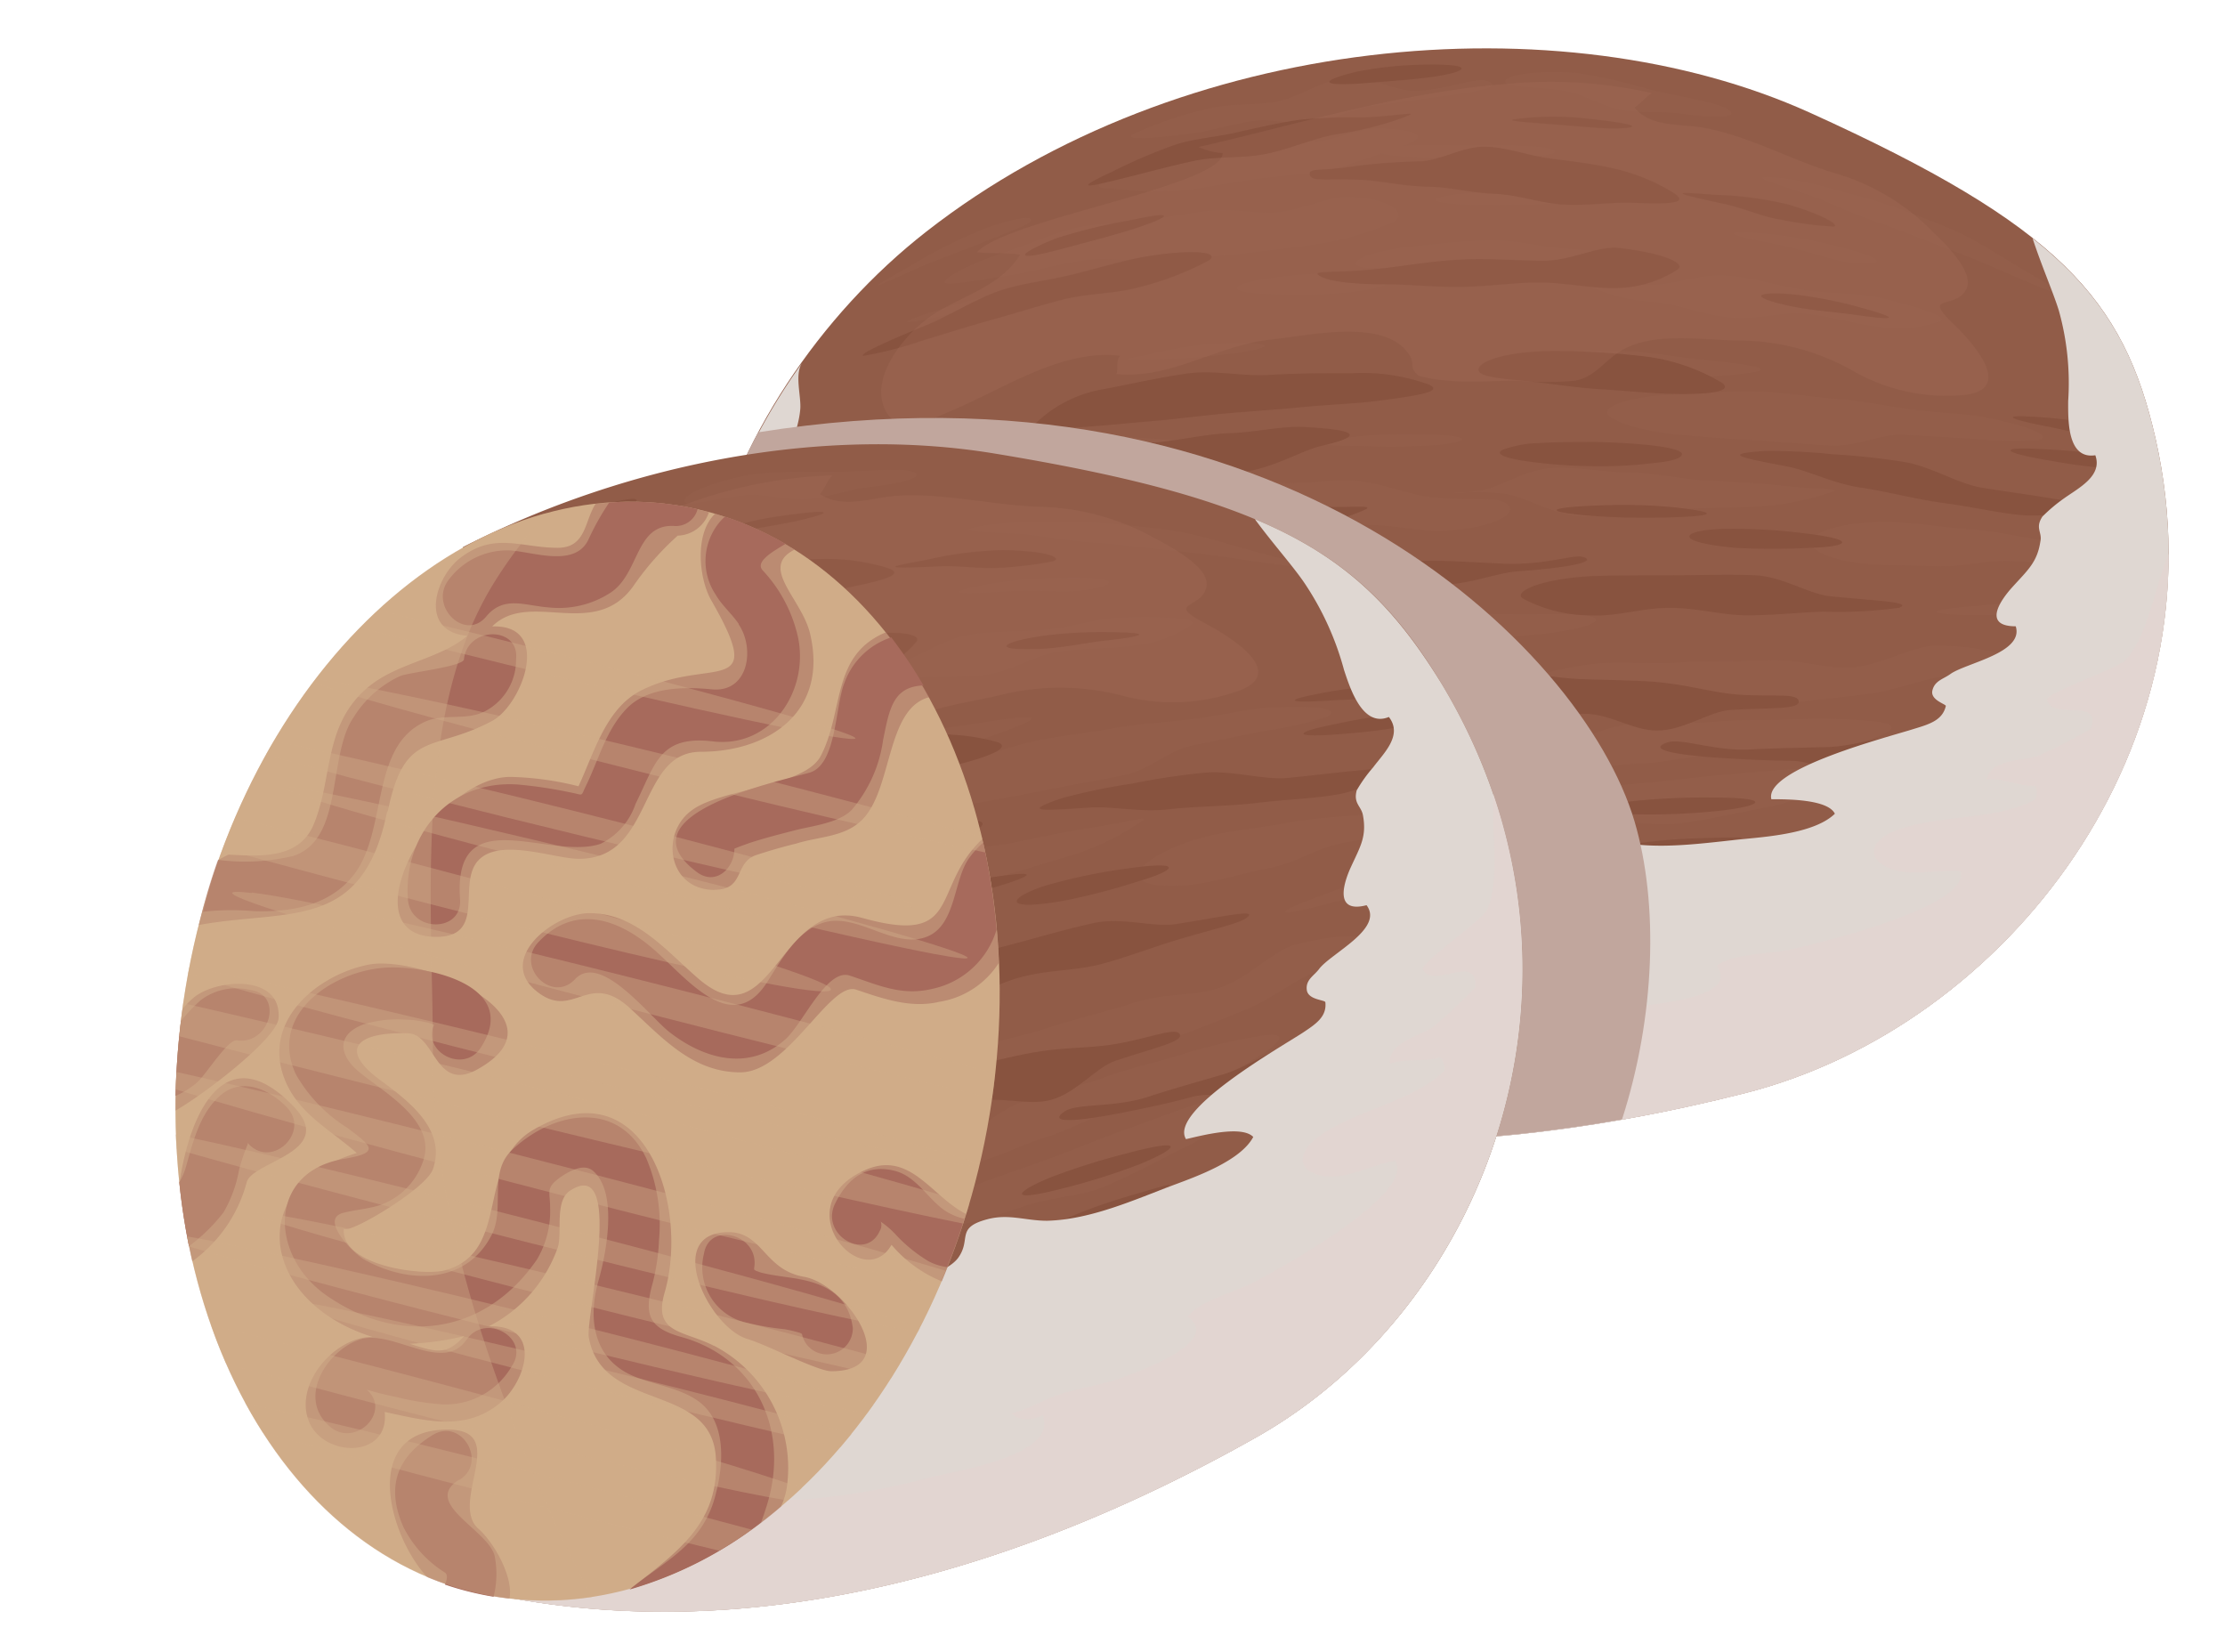 <svg xmlns="http://www.w3.org/2000/svg" viewBox="-11.25 -3.1 142.58 105.85"><title>Depositphotos_92215270_17</title><g data-name="Layer 2"><g data-name="Layer 1" style="isolation:isolate"><path d="M104.73 4.12C88.77-3.1 64.41-1 48.11 11.74 34.45 22.4 26.35 44 41.32 57.38 58.07 72.32 81 71.91 100.58 66.94c16.77-4.27 30.75-22.28 26.3-41.93-2.03-8.96-6.19-13.66-22.15-20.89z" fill="#915c48"/><g style="mix-blend-mode:screen" opacity=".1" fill="#a8735f"><path d="M79 24.72a30.46 30.46 0 0 0-4.5.3c-1.87.28-2.1.42 1.63.46a43.13 43.13 0 0 0 5-.09c2.04-.27 1.98-.64-2.13-.67z"/><path d="M66.59 18.92a26.14 26.14 0 0 0-4.28.72c-1.77.33-2 .34 1.5.24a35.63 35.63 0 0 0 4.72-.45c1.92-.33 1.93-.65-1.94-.51z"/><path d="M85.12 29.08c-.76-.39-2.86-.06-4.92-.36-1.39-.19-2.81-.84-4.49-1-1.51-.12-3.19.19-4.76.13s-3-1.08-4.49-1.07c-1.7 0-3.38 1.24-4.7 1.32-2.55.16-4.5 0-4.36.59s2.29.15 4.68.49c1.34.19 2.8.59 4.53.72 1.54.12 3.18.11 4.83.18s3.28.44 4.87.45c1.85 0 3.56.46 5 .38 3.08-.16 5.11-1.17 3.81-1.83z"/><path d="M124.75 32.58a19.52 19.52 0 0 0-4.71-1c-1.55-.21-3.3-.64-5.12-.77s-3.75-.47-5.39-.47c-2.91 0-4.71.75-4.74 1.27s1.16 1.19 3.57 1.42c1.32.13 2.94.08 4.52.15s3-.37 4.45-.34c1.57 0 3 .35 4.24.34 2.53 0 3.96-.18 3.18-.6z"/><path d="M83.67 28.32c-3.1.45-1.81-.1 1.36.2 1.46.14 3.09 1.36 5.1 1.44 1.73.07 3.67-.5 5.46-.47s3.71-.09 5.32-.12a17.11 17.11 0 0 0 4.84-.83c1.37-.38.07-.21-2.92-.53-1.36-.15-3-.23-4.75-.32-1.55-.08-3.17-.48-4.79-.5s-3.37-.36-4.88-.31c-1.94.06-3.52 1.26-4.74 1.44z"/><path d="M44.09 25.45c-2.83.76-1.87 1.11 1 1h5.07c1.72 0 3.73-.73 5.4-.77s3.39-.06 4.92-.15c2.28-.13 4.41.75 5.31.45 1.4-.47-.65-.82-3.5-1-1.29-.08-2.78-.17-4.41-.18-1.44 0-2.59-.91-4.27-.88a46.39 46.39 0 0 0-5 .82 34.35 34.35 0 0 0-4.52.71z"/><path d="M119.34 25.11c.94-.24-.22-.81-3.23-1.44-1.37-.29-3.06-.29-4.87-.53-1.57-.21-3.27-.57-5-.7s-3.41-.44-5.04-.44c-1.86-.05-3.64.13-5.13.18-3.06.12-4.68.83-4.28 1.28s1.85 1 4.4 1.28c1.45.14 3.17.26 5 .37 1.58.09 3.26.26 4.91.34s3.17-.78 4.69-.69l4.58.26a23.08 23.08 0 0 0 3.97.09z"/><path d="M41.46 30.21c1.61-.11 3.37-.21 4.74-.36 2.47-.27 3.33-.52-.39-.49a31.91 31.91 0 0 0-5 .16c-2.4.48-3.18.95.65.69z"/><path d="M63 22.47a45.1 45.1 0 0 0 4.89-.22c2.44-.3 3.34-.83-.37-.86a42 42 0 0 0-5.25.25c-2.51.36-3.33.83.73.83z"/><path d="M91.14 20.77c1.68.1 3.39.32 4.93.32a36.11 36.11 0 0 0 4.8-.3c1.39-.2.92-.45-3.1-.85-1.85-.18-3.67-.56-5.29-.55a30.3 30.3 0 0 0-5.35.32c-1.25.29-.37.8 4.01 1.06z"/><path d="M52 11.5a31.65 31.65 0 0 0-4.89 2.43c-2.32 1.32-3.32 1.86.17.27 1.16-.53 2.31-.93 3.42-1.36 1.66-.66 3.11-1.23 3.77-1.53.82-.43.33-.8-2.47.19z"/><path d="M70.09 14.74c-3.13.48-2.43.95.21 1a33.79 33.79 0 0 0 4.88-.11c3.81-.45 2.94-1.12.2-1.21a29.51 29.51 0 0 0-5.29.32z"/><path d="M53.85 15.59a25.81 25.81 0 0 0-4.39 1c-2.38.72-3.81 1.29-1.11.71 1.45-.31 3.19-.63 4.66-.94 2.65-.58 4.14-1.12.84-.77z"/><path d="M87.69 9.46a29.89 29.89 0 0 0-4.37-.21c-2.4.15-3.84.56-.95.74 1.55.1 3.32 0 4.72 0 2.54-.08 3.86-.22.6-.53z"/><path d="M103 8.32c-2.41-.23-1.26.08 1.46 1 1.25.4 2.9 1.24 4.57 1.8 1.44.48 3 1.15 4.45 1.69s3 1.19 4.21 1.73c1.83.81 2.91 1.19 3.42 1.41.8.34-.4-.43-2.8-1.82-1.09-.63-2.54-1.6-3.92-2.27-1.22-.59-2.45-1-3.73-1.5a39 39 0 0 0-3.79-1.15 27.55 27.55 0 0 0-3.87-.89z"/><path d="M77.89 11.18c1.26-.53-.08-1.62-2.85-1.66-1.22 0-2.93.88-4.56 1-1.37.08-2.74-.28-4.22-.11s-2.88.45-4.29.67-2.82.09-4.18.4c-1.58.36-3.24 1.14-4.5 1.54-2.57.82-4 1.7-4 1.95s1.51 0 4.09-.42c1.42-.21 3.21-.75 5-1 1.55-.19 3 .17 4.65 0s3.3-.17 4.91-.36c1.8-.21 3.54-.41 5-.62a19.47 19.47 0 0 0 4.95-1.39z"/><path d="M113.07 17.48c.57-.23-1-.81-3.88-1.5-1.41-.33-3-.23-4.75-.48-1.6-.23-3.34-.81-5-.93-1.77-.13-3.31.57-4.78.58-3 0-4.84-.47-4.24 0a11.71 11.71 0 0 0 4.46 1.1c1.45.15 3.16.87 4.89 1s3.14-.4 4.7-.25 3.39.71 4.75.84a8 8 0 0 0 3.85-.36z"/><path d="M60.18 9a26.75 26.75 0 0 0 4.12.13c1.43-.16 3.05-.49 4.62-.72s3.23-.32 4.69-.55a33.24 33.24 0 0 0 4.48-1.47c2-.5 2.33-1.16-1-1.26-1.25 0-2.72.75-4.06.84s-2.56-.24-3.83 0-2.7.85-3.91 1.12c-1.49.33-2.81.38-3.84.72-2.3.68-3.11 1.19-1.27 1.19z"/><path d="M81.21 14c1.5 0 3 .13 4.48.11 1.63 0 3.12-.41 4.4-.45 2.87-.1 4.43.19 3.38-.13a18.18 18.18 0 0 0-4.26-.68c-1.66-.11-3.28-.56-4.81-.54-1.79 0-3.45.22-4.81.35-3.19.3-5 1.18-3.28 1.4.8.05 2.44-.14 4.9-.06z"/><path d="M102.66 12.56c1.63.31 3.41 1 4.6 1.15 2.15.26 2.73-.15-.69-1a30.48 30.48 0 0 0-4.87-.85c-2.32-.17-2.93-.04.96.7z"/><path d="M99.52 3.94c-.63-.45-2.73-.77-4.93-1.27a37.46 37.46 0 0 0-4.76-1.09c-2.41-.2-4.59.11-4.62.53s1.79.29 3.79.6c1.14.17 2.53 1.07 3.83 1.26s2.55.05 3.65.21c2.16.31 3.76.28 3.04-.24z"/><path d="M88.38 6.61c0-.37-3-.44-5.63-.39-2.29 0-4.83-.11-5.51.29S79.6 7 82.57 7c1.35 0 2.8 0 3.92-.07s1.9-.12 1.89-.32z"/><path d="M61.29 5.53c-.41.4 1.66.2 3.89-.09 1.09-.14 2.42-.58 3.83-.78 1.24-.18 2.49.24 3.83.07s2.67-.9 3.93-1.06c1.45-.18 2.73-.38 3.86-.53 2.44-.32 4.37-.61 3.55-1s-2.75.57-4.83.58c-1.34 0-2.79-1-4.34-.84s-3 1.26-4.44 1.53-3 .1-4.34.45a24.34 24.34 0 0 0-4.94 1.67z"/><path d="M117.95 41.1a49.91 49.91 0 0 0 5.23-.5c2.58-.55 3.71-1.25-.25-.94-1.31.1-2.75.6-3.95.76a23 23 0 0 0-3.89.86c-.91.31-.31.09 2.86-.18z"/><path d="M38.85 46.51a29.48 29.48 0 0 0 3.75.41c1.61.09 1.62-.12-1.57-.72a35.71 35.71 0 0 0-4-.7c-1.47-.02-1.43.41 1.82 1.01z"/><path d="M97.15 35.65c3.4-.37 2.62-.81-.25-1a34.19 34.19 0 0 0-5.27 0c-4.11.38-3.24 1.18-.26 1.35A19.62 19.62 0 0 0 94 36c1-.11 2-.23 3.15-.35z"/><path d="M121.26 44.61c2.28-.7 1.79-.77-.07-.46-.88.15-2 .35-3.46.73-2.82.74-2.32.94-.34.64a27.52 27.52 0 0 0 3.87-.91z"/><path d="M114.8 36.31c1.42 0 3.15 0 4.52-.15 2.45-.19 3.92-.58 1.06-.73a42.18 42.18 0 0 0-4.81.29c-2.64.18-4.14.49-.77.59z"/><path d="M65.33 41.08a34.22 34.22 0 0 0 4.7.13c2.65-.09 4.29-.32 1.14-.63a46.86 46.86 0 0 0-5.17-.16c-2.73.06-4.15.27-.67.66z"/><path d="M59.62 44.69c2.82-.19 1.37-.44-1.54-1-1.34-.26-2.89-1.09-4.7-1.35-1.55-.22-3.58-.76-5.41-1s-3.72-.7-5.21-.78a10.53 10.53 0 0 0-4.25.77c-1.12.28 0-.12 2.71.33 1.23.21 2.69.4 4.42.68 1.52.24 3.19 1.33 4.93 1.63a44.68 44.68 0 0 0 4.61.5 37.49 37.49 0 0 0 4.44.22z"/><path d="M85.51 40.79c-1.42.57.43.2 3.57.36 1.39.07 2.89.68 4.74.66 1.55 0 3.23-.29 4.93-.37s3.16.61 4.76.47 3.32-.35 4.82-.53c1.76-.21 3.39-.89 4.74-1.1 2.73-.43 4.61-.79 4.47-1.12s-2-.87-4.71-.89c-1.5 0-3.59 1.31-5.53 1.4-1.7.07-3.39-.56-5.24-.46s-3.69 0-5.47.13c-2 .15-3.92-.08-5.58.09a20.71 20.71 0 0 0-5.5 1.36z"/><path d="M50.94 34.65c-.85.37 1.38.43 4.38.73 1.45.14 3.06 1.27 4.89 1.36 1.67.07 3.49 0 5.21 0 1.88 0 3.77 0 5.34-.06 3.23-.19 4.91-1 4.32-1.42a9.21 9.21 0 0 0-4.46-1.09c-1.52-.09-3.32.51-5.11.48s-3.3-.49-4.92-.48-3.4.2-4.82.24a28.55 28.55 0 0 0-4.83.24z"/><path d="M108.67 43.11a36.51 36.51 0 0 0-4.86-.12c-1.65.08-3.41 0-5.22.16s-3.7-.06-5.39.16c-2.2.27-3.94 1.41-5.2 1.69-2.36.54-2.83 1 1.09 1.21 1.46.08 3.13-.34 4.7-.39s3.12-.43 4.63-.58 3.1.56 4.52.33c1.75-.29 3.39-.71 4.59-1 2.6-.68 3.31-1.3 1.14-1.46z"/><path d="M85.05 36.25c-1.63 0-3.28-.14-4.84-.1-1.76 0-3.41.74-4.8.84-3.12.21-5.26.62-4.18.93.59.17 2.41-.54 5-.44 1.79.07 3.52.22 5.19.19 2 0 3.75.06 5.25-.06 3.51-.3 5.48-1 3.65-1.29-.81-.15-2.6-.02-5.27-.07z"/><path d="M61.48 38.53a43.17 43.17 0 0 0-4.84 0c-2.34.06-3.21.51.4.93a35.89 35.89 0 0 0 5.25.27c2.57-.11 3.33-.85-.81-1.2z"/><path d="M41.08 44a31.27 31.27 0 0 0-4.16-.49c-1.9 0-2.55.34.48.85a44.76 44.76 0 0 0 4.57.42c2.33.22 2.88-.12-.89-.78z"/><path d="M70.95 66a18.91 18.91 0 0 0 3.72.06c1.55-.16 1.72-.18-1.44-.42-1.75-.13-3.24-.29-4.16-.27-1.59.03-1.53.26 1.88.63z"/><path d="M65.52 61.3a12.58 12.58 0 0 0 3.69 1.49c1.2.28 2.59.45 4.06.64s2.69.69 4.08.75 2.9-.88 4.25-.94a39.15 39.15 0 0 0 4.14-.3c2.37-.37 3-.08 2.92-.56s-1-.24-3.22-.33c-1.26-.05-2.62-.39-4.22-.43-1.43 0-2.87-.4-4.38-.46s-3-.61-4.43-.69c-1.64-.08-3.15.17-4.36.12-2.63-.09-3.72-.01-2.53.71z"/><path d="M101.36 62.57c2.57-1.2 1.62-1-.9-.37-1.16.28-2.69.71-4.36 1.07-1.43.31-2.88.14-4.42.41S88.4 64.76 87 65a21.43 21.43 0 0 0-4.28 1.07c-1.21.48 0 .12 2.6 0a33.33 33.33 0 0 0 4-.14c1.31-.18 2.7-.5 4.06-.81s2.71-.38 4-.79a33.89 33.89 0 0 0 3.98-1.76z"/><path d="M95.19 56.9c-.79.53 1 .75 3.94.27 1.4-.23 3.1-.75 4.8-1.17s3-.51 4.54-1 3.4-1.66 4.73-2.2c2.73-1.11 4.46-1.92 4.13-2a24.24 24.24 0 0 0-3.85 1c-1.25.37-2.76.86-4.35 1.3s-3 .9-4.56 1.3-3.2.37-4.62.73a19.6 19.6 0 0 0-4.76 1.77z"/><path d="M65.18 56.3c-.66.37.77 1.06 3.71 1.4 1.41.16 3.15-.86 4.94-.81 1.63 0 3.3.15 5 .08 1.81-.08 3.5-.36 5-.55 3.08-.38 4.84-.12 4.3-.48s-2-.58-4.35-.57c-1.45 0-3.11-.19-4.85-.16s-3.28.25-4.86.27-3.42-.39-4.82-.36a7.39 7.39 0 0 0-4.07 1.18z"/><path d="M104.49 57.67c-1.54.42-3.2.84-4.45 1.24-2.25.72-3.08 1.28.26.55a34 34 0 0 0 4.7-1.14c2.26-.91 3.15-1.64-.51-.65z"/><path d="M84.94 68.28c-1.5.12-3.06.23-4.2.39-2.05.3-2.75.82.41.77a24 24 0 0 0 4.54-.44c2.17-.49 2.82-1-.75-.72z"/><path d="M62.27 49a12.5 12.5 0 0 0 5.15 1.73 50.09 50.09 0 0 0 5.58.37c2.91 0 4.74-.6 4.87-1.12s-1.05-.61-3.43-.85c-1.33-.14-2.85-.39-4.37-.48s-3.06-.25-4.35-.29c-2.51-.08-4.12.14-3.45.64z"/><path d="M64.87 44.45c0 .43 2.54.71 5.5.78 1.29 0 2.59 0 3.68-.07a7 7 0 0 0 2.33-.44c.46-.25-.13-.49-1.25-.68a32.42 32.42 0 0 0-4.45-.36 28.18 28.18 0 0 0-4 .2c-1.1.12-1.79.34-1.81.57z"/><path d="M106.26 46.47c.45-.45-.34-.42-3-.26-1.31.08-2.91.25-4.6.39-1.49.13-3.1.35-4.7.49s-3.21.24-4.73.39c-1.74.17-3.39.22-4.75.4-3 .38-4.3.64-3.39 1.06a12.49 12.49 0 0 0 4.84.73c1.61 0 3.42 0 5.32-.11s3.54.33 5.29.08c1.91-.27 3.79-.71 5.36-1a8.25 8.25 0 0 0 4.36-2.17z"/><path d="M58.07 60.44a23.28 23.28 0 0 0 4.74.62c2.38.18 3.22.24-.61-.59-1.27-.27-2.53-.85-3.59-1a23.81 23.81 0 0 0-3.3-.46c-.66-.01-.02.65 2.76 1.43z"/><path d="M53.42 53.88a28.24 28.24 0 0 0 4 .81c2.24.27 3.61 0 .86-.64-1.47-.35-3.11-.44-4.39-.62-2.28-.33-3.44-.38-.47.45z"/></g><path d="M82.41 45.77a30.51 30.51 0 0 0 4.5-.3c1.87-.28 2.1-.42-1.63-.46a43 43 0 0 0-5 .09c-2.05.27-1.99.64 2.13.67z" fill="#88533f"/><path d="M94.81 51.57a26.27 26.27 0 0 0 4.28-.72c1.77-.33 2-.34-1.5-.24a35.36 35.36 0 0 0-4.72.45c-1.87.33-1.93.65 1.94.51z" fill="#88533f"/><path d="M76.28 41.41c.76.39 2.86.06 4.92.36 1.39.19 2.81.84 4.49 1 1.51.12 3.19-.19 4.76-.13s3 1.08 4.49 1.07c1.7 0 3.38-1.24 4.7-1.32 2.56-.16 4.5 0 4.37-.59s-2.29-.15-4.68-.48c-1.35-.19-2.8-.59-4.53-.73-1.54-.12-3.18-.11-4.83-.18s-3.28-.44-4.87-.45c-1.85 0-3.56-.46-5-.38-3.1.16-5.1 1.16-3.82 1.83z" fill="#88533f"/><path d="M36.65 37.91a19.5 19.5 0 0 0 4.71 1c1.55.21 3.3.64 5.12.77s3.75.47 5.39.47c2.91 0 4.71-.75 4.74-1.27s-1.16-1.19-3.57-1.42c-1.32-.13-2.94-.08-4.52-.15s-3 .37-4.45.34c-1.57 0-3-.35-4.24-.34-2.53 0-3.96.17-3.18.6z" fill="#88533f"/><path d="M77.73 42.17c3.1-.45 1.81.1-1.36-.2-1.46-.14-3.09-1.36-5.11-1.44-1.73-.07-3.67.5-5.46.47s-3.71.09-5.32.12a17.12 17.12 0 0 0-4.84.83c-1.37.38-.06.21 2.92.53 1.35.15 3 .23 4.75.32 1.55.08 3.17.48 4.79.5s3.37.36 4.88.31c1.95-.06 3.54-1.27 4.75-1.44z" fill="#88533f"/><path d="M117.31 45c2.83-.76 1.87-1.11-1-1h-5.07c-1.71 0-3.73.73-5.4.77s-3.39.07-4.92.15c-2.28.13-4.42-.75-5.32-.45-1.4.47.65.82 3.5 1 1.29.08 2.78.16 4.42.18 1.44 0 2.59.9 4.27.88a46.64 46.64 0 0 0 5-.82 34 34 0 0 0 4.52-.71z" fill="#88533f"/><path d="M42.06 45.38c-.94.24.22.81 3.23 1.44 1.37.29 3.06.29 4.87.53 1.57.21 3.27.57 5 .7s3.45.42 5.08.47c1.85.05 3.64-.13 5.13-.18 3.05-.12 4.68-.83 4.27-1.28s-1.85-1-4.4-1.28c-1.45-.14-3.17-.26-5-.37-1.58-.09-3.26-.26-4.91-.34s-3.17.78-4.69.69l-4.58-.26a23.06 23.06 0 0 0-4-.12z" fill="#88533f"/><path d="M119.94 40.28c-1.61.11-3.38.22-4.74.36-2.47.27-3.33.53.39.5a32.16 32.16 0 0 0 5-.16c2.41-.47 3.19-.98-.65-.7z" fill="#88533f"/><path d="M98.39 48a45 45 0 0 0-4.89.22c-2.44.3-3.34.84.37.86a42.18 42.18 0 0 0 5.25-.25c2.52-.3 3.34-.83-.73-.83z" fill="#88533f"/><path d="M70.26 49.72c-1.68-.1-3.39-.32-4.93-.32a36.3 36.3 0 0 0-4.8.3c-1.39.2-.92.45 3.1.85 1.85.18 3.67.56 5.29.55a30.21 30.21 0 0 0 5.36-.32c1.24-.32.37-.78-4.02-1.06z" fill="#88533f"/><path d="M109.45 59a31.7 31.7 0 0 0 4.89-2.43c2.32-1.32 3.31-1.86-.17-.27-1.16.53-2.31.93-3.42 1.36-1.66.65-3.11 1.23-3.77 1.53-.87.41-.38.81 2.47-.19z" fill="#88533f"/><path d="M91.32 55.75c3.12-.48 2.43-.95-.21-1a33.84 33.84 0 0 0-4.88.11c-3.81.45-2.94 1.13-.2 1.21a29.69 29.69 0 0 0 5.29-.32z" fill="#88533f"/><path d="M107.55 54.9a25.83 25.83 0 0 0 4.38-1c2.38-.72 3.81-1.29 1.11-.71-1.45.31-3.19.63-4.65.94-2.65.58-4.14 1.12-.84.77z" fill="#88533f"/><path d="M73.71 61a30 30 0 0 0 4.37.21c2.4-.15 3.84-.56.95-.74-1.55-.1-3.31 0-4.72 0-2.54.11-3.86.26-.6.53z" fill="#88533f"/><path d="M58.4 62.17c2.41.23 1.26-.08-1.46-1-1.25-.4-2.9-1.24-4.57-1.8-1.44-.48-3-1.15-4.45-1.69s-3-1.19-4.21-1.73c-1.83-.81-2.9-1.19-3.42-1.41-.8-.34.41.43 2.8 1.82C44.17 57 45.62 58 47 58.67c1.22.59 2.45 1 3.73 1.5a38.83 38.83 0 0 0 3.79 1.14 27.54 27.54 0 0 0 3.88.86z" fill="#88533f"/><path d="M83.51 59.31c-1.26.53.08 1.62 2.85 1.66 1.23 0 2.93-.89 4.56-1 1.37-.08 2.74.28 4.22.11s2.88-.45 4.28-.67 2.82-.09 4.18-.39c1.58-.36 3.24-1.14 4.5-1.54 2.57-.82 4-1.7 4-1.95s-1.51 0-4.09.42c-1.42.21-3.21.75-5 1-1.55.19-3-.17-4.65 0s-3.3.16-4.91.36c-1.8.22-3.55.41-5 .62a19.37 19.37 0 0 0-4.94 1.38z" fill="#88533f"/><path d="M48.34 53c-.57.23 1 .81 3.88 1.5 1.41.33 3 .23 4.75.48 1.6.23 3.34.81 5 .93s3.31-.57 4.78-.58c3 0 4.84.47 4.24 0a11.74 11.74 0 0 0-4.46-1.09c-1.45-.15-3.16-.87-4.89-1s-3.15.4-4.7.25-3.39-.71-4.75-.84a8 8 0 0 0-3.85.35z" fill="#88533f"/><path d="M101.23 61.5a26.46 26.46 0 0 0-4.12-.12c-1.43.16-3.05.49-4.62.71s-3.23.32-4.69.56a32.83 32.83 0 0 0-4.47 1.47c-2 .49-2.33 1.15 1 1.26 1.25 0 2.72-.75 4.06-.84s2.56.24 3.83 0 2.7-.85 3.91-1.12c1.49-.34 2.81-.38 3.84-.72 2.28-.7 3.09-1.21 1.26-1.2z" fill="#88533f"/><path d="M80.19 56.53c-1.5 0-3-.13-4.48-.12-1.63 0-3.12.41-4.4.46-2.87.1-4.43-.19-3.38.13a18.05 18.05 0 0 0 4.26.68c1.66.11 3.28.56 4.81.54 1.79 0 3.45-.22 4.81-.35 3.19-.3 5-1.18 3.28-1.4-.79-.09-2.43.09-4.9.06z" fill="#88533f"/><path d="M58.74 57.93c-1.63-.31-3.41-1-4.6-1.15-2.15-.26-2.73.15.69 1a30.48 30.48 0 0 0 4.87.85c2.3.17 2.93.04-.96-.7z" fill="#88533f"/><path d="M61.88 66.55c.63.45 2.73.77 4.93 1.27a37.39 37.39 0 0 0 4.77 1.09c2.41.2 4.59-.11 4.62-.53s-1.76-.29-3.79-.6c-1.14-.17-2.53-1.07-3.83-1.26s-2.55-.05-3.65-.21c-2.17-.31-3.77-.31-3.05.24z" fill="#88533f"/><path d="M73 63.88c0 .37 3 .44 5.63.39 2.29 0 4.83.11 5.51-.29s-2.37-.53-5.33-.47c-1.35 0-2.8 0-3.92.07s-1.89.1-1.89.3z" fill="#88533f"/><path d="M100.12 65c.41-.4-1.66-.2-3.89.09-1.09.14-2.42.58-3.83.78-1.24.18-2.49-.24-3.83-.07s-2.67.9-3.93 1.06c-1.45.18-2.73.38-3.86.53-2.44.32-4.37.61-3.55 1s2.75-.57 4.83-.58c1.34 0 2.79 1 4.34.84s3-1.26 4.44-1.53 3-.1 4.34-.45a24.2 24.2 0 0 0 4.94-1.67z" fill="#88533f"/><path d="M43.45 29.39a49.69 49.69 0 0 0-5.22.5c-2.58.55-3.71 1.25.25.94 1.31-.1 2.75-.6 3.95-.76a23.26 23.26 0 0 0 3.89-.86c.9-.31.31-.09-2.87.18z" fill="#88533f"/><path d="M122.55 24a29.33 29.33 0 0 0-3.75-.41c-1.61-.09-1.62.12 1.57.72a35.88 35.88 0 0 0 4 .7c1.48-.01 1.43-.43-1.82-1.01z" fill="#88533f"/><path d="M64.25 34.84c-3.4.36-2.61.81.25 1a34.45 34.45 0 0 0 5.27 0c4.11-.38 3.24-1.18.26-1.35a19.86 19.86 0 0 0-2.63.07c-.97.04-2.04.16-3.15.28z" fill="#88533f"/><path d="M40.14 25.88c-2.28.7-1.79.77.07.46.88-.15 2-.35 3.46-.73 2.82-.74 2.32-.94.34-.64a27.94 27.94 0 0 0-3.87.91z" fill="#88533f"/><path d="M46.6 34.18c-1.42 0-3.15 0-4.52.15-2.45.19-3.92.58-1.06.73a42.36 42.36 0 0 0 4.81-.29c2.64-.18 4.17-.49.77-.59z" fill="#88533f"/><path d="M96.07 29.41a34.38 34.38 0 0 0-4.7-.13c-2.65.09-4.29.32-1.15.63a47 47 0 0 0 5.16.15c2.75-.06 4.17-.26.69-.65z" fill="#88533f"/><path d="M101.78 25.8c-2.82.19-1.36.44 1.54 1 1.34.26 2.9 1.09 4.7 1.35 1.55.22 3.58.76 5.41 1s3.72.7 5.21.78a10.53 10.53 0 0 0 4.25-.76c1.13-.29 0 .12-2.71-.34-1.22-.21-2.69-.4-4.42-.68-1.52-.24-3.19-1.33-4.93-1.64a45 45 0 0 0-4.61-.5 37.58 37.58 0 0 0-4.44-.21z" fill="#88533f"/><path d="M75.89 29.7c1.42-.57-.43-.2-3.56-.36-1.39-.07-2.89-.68-4.74-.66-1.55 0-3.23.29-4.93.37s-3.16-.61-4.76-.47-3.31.35-4.82.53c-1.76.21-3.39.89-4.74 1.1-2.73.43-4.61.79-4.47 1.12s2 .87 4.71.89c1.5 0 3.58-1.32 5.52-1.4 1.7-.07 3.39.57 5.24.46s3.69 0 5.47-.13c2-.15 3.92.08 5.58-.09a20.66 20.66 0 0 0 5.5-1.36z" fill="#88533f"/><path d="M110.46 35.84c.86-.37-1.38-.43-4.38-.73-1.45-.14-3.06-1.27-4.89-1.35-1.67-.07-3.49 0-5.21 0-1.88 0-3.77 0-5.34.06-3.23.19-4.91 1-4.32 1.42a9.23 9.23 0 0 0 4.46 1.09c1.51.09 3.32-.51 5.11-.48s3.3.49 4.92.48 3.4-.2 4.82-.24a28.33 28.33 0 0 0 4.83-.25z" fill="#88533f"/><path d="M52.73 27.38a36.58 36.58 0 0 0 4.86.12c1.65-.08 3.41 0 5.22-.16s3.7.06 5.39-.16c2.18-.27 3.95-1.42 5.23-1.71 2.35-.54 2.83-1-1.09-1.21-1.46-.08-3.13.34-4.7.39s-3.12.43-4.63.58-3.1-.56-4.52-.33c-1.75.29-3.39.71-4.59 1-2.63.7-3.34 1.32-1.17 1.48z" fill="#88533f"/><path d="M76.35 34.24c1.62 0 3.28.14 4.84.11 1.76 0 3.41-.74 4.8-.84 3.12-.21 5.26-.62 4.18-.93-.59-.17-2.41.54-5 .44-1.79-.07-3.52-.22-5.19-.18-2 0-3.75-.07-5.25.06-3.51.29-5.48 1-3.65 1.29.81.12 2.6 0 5.27.05z" fill="#88533f"/><path d="M99.92 32a43.18 43.18 0 0 0 4.84 0c2.34-.06 3.21-.51-.4-.93a36 36 0 0 0-5.25-.28c-2.56.08-3.32.82.81 1.21z" fill="#88533f"/><path d="M120.32 26.45a31.54 31.54 0 0 0 4.16.49c1.91 0 2.55-.34-.48-.85a44.33 44.33 0 0 0-4.57-.42c-2.33-.15-2.88.16.89.78z" fill="#88533f"/><path d="M90.45 4.5a18.9 18.9 0 0 0-3.72-.06c-1.56.16-1.72.18 1.44.42 1.76.13 3.25.29 4.16.27 1.59-.04 1.53-.27-1.88-.63z" fill="#88533f"/><path d="M95.88 9.19a12.55 12.55 0 0 0-3.7-1.49c-1.2-.28-2.59-.45-4.06-.64s-2.68-.7-4.12-.76-2.9.88-4.25.94a39.14 39.14 0 0 0-4.14.3c-2.37.37-3 .08-2.92.55s1 .24 3.22.33c1.26.05 2.62.39 4.22.44 1.43 0 2.87.4 4.38.46s3 .61 4.43.69c1.64.08 3.15-.17 4.36-.12 2.7.11 3.77.02 2.58-.7z" fill="#88533f"/><path d="M60 7.91c-2.57 1.2-1.62 1 .9.37 1.16-.28 2.69-.71 4.36-1.07 1.43-.31 2.87-.14 4.42-.41S73 5.73 74.4 5.5a21.34 21.34 0 0 0 4.28-1.07c1.21-.48 0-.12-2.6 0a33.31 33.31 0 0 0-4 .14c-1.31.18-2.7.5-4.06.81s-2.71.39-3.95.79A34.48 34.48 0 0 0 60 7.91z" fill="#88533f"/><path d="M66.21 13.59c.79-.54-1-.75-3.94-.27-1.4.23-3.1.75-4.8 1.17s-3 .51-4.54 1-3.4 1.66-4.73 2.21c-2.73 1.11-4.46 1.92-4.12 2a24.22 24.22 0 0 0 3.85-1c1.25-.37 2.76-.86 4.35-1.3s3-.9 4.56-1.3 3.2-.37 4.63-.73a19.55 19.55 0 0 0 4.74-1.78z" fill="#88533f"/><path d="M96.22 14.19c.66-.37-.77-1.06-3.71-1.4-1.41-.16-3.15.86-4.94.81-1.63 0-3.3-.15-5-.08-1.81.08-3.5.36-5 .55-3.07.38-4.84.12-4.3.48s1.95.57 4.35.57c1.45 0 3.11.19 4.85.16s3.32-.28 4.91-.28 3.42.39 4.82.36a7.39 7.39 0 0 0 4.02-1.17z" fill="#88533f"/><path d="M56.91 12.82c1.54-.41 3.2-.84 4.45-1.24 2.25-.72 3.08-1.28-.26-.55a34.1 34.1 0 0 0-4.67 1.14c-2.29.91-3.18 1.64.48.65z" fill="#88533f"/><path d="M76.46 2.21c1.5-.12 3.06-.23 4.2-.4 2.05-.3 2.75-.81-.42-.77a24 24 0 0 0-4.53.45c-2.16.51-2.82 1.01.75.72z" fill="#88533f"/><path d="M99.13 21.45A12.56 12.56 0 0 0 94 19.72a49.76 49.76 0 0 0-5.62-.33c-2.91 0-4.74.6-4.87 1.12s1.05.61 3.43.85c1.33.14 2.85.39 4.37.48s3.06.25 4.35.29c2.53.08 4.15-.13 3.47-.68z" fill="#88533f"/><path d="M96.53 26c0-.43-2.54-.71-5.5-.78-1.29 0-2.59 0-3.68.07a7.06 7.06 0 0 0-2.33.44c-.46.25.13.49 1.25.68a32.47 32.47 0 0 0 4.45.36 28 28 0 0 0 4-.2c1.11-.1 1.8-.3 1.81-.57z" fill="#88533f"/><path d="M55.14 24c-.46.45.34.42 3 .26 1.31-.08 2.91-.25 4.6-.39 1.49-.13 3.1-.35 4.7-.49s3.21-.24 4.73-.39c1.75-.17 3.39-.22 4.75-.39 3-.38 4.3-.64 3.39-1.06a12.5 12.5 0 0 0-4.84-.73c-1.61 0-3.42 0-5.33.11s-3.54-.33-5.29-.09c-1.91.27-3.79.71-5.36 1A8.22 8.22 0 0 0 55.14 24z" fill="#88533f"/><path d="M103.33 10a23.25 23.25 0 0 0-4.73-.62c-2.38-.18-3.22-.24.61.58 1.27.27 2.53.85 3.59 1a23.61 23.61 0 0 0 3.3.45c.66.08.02-.58-2.77-1.41z" fill="#88533f"/><path d="M108 16.61a28.19 28.19 0 0 0-4-.81c-2.24-.26-3.61 0-.86.64 1.47.35 3.11.44 4.39.62 2.27.33 3.47.38.47-.45z" fill="#88533f"/><path d="M119 12.17c.57 1.75 1.31 3.43 1.68 4.62a17.26 17.26 0 0 1 .6 5.82c0 1.15-.08 3.74 1.74 3.46.48 1.33-1.08 2.1-2 2.76a10.35 10.35 0 0 0-1.39 1.17c-.49.74 0 1-.13 1.59-.2 1.33-.8 1.83-1.77 2.9-.74.81-2 2.54.19 2.54.54 1.71-3.2 2.35-4.19 3.06-.44.32-1 .42-1.15 1.05s.9.88.86 1c-.21.89-1 1.15-2 1.45-1.58.51-9.66 2.56-9.18 4.52 1 0 3.62 0 4.07.93-1.23 1.2-4.08 1.45-5.72 1.61-2.66.26-5.69.76-8.34.14-1.27-.3-2.15-1-3.53-1-2.12 0-1.33.94-2.56 1.85-1.55 1.15-6.18.5-8 .32-2.71-.27-5.62-.35-8.34-.57a13.83 13.83 0 0 0-4.81.31c-1.26.38-2.24 1.3-3.46 1.7-3.38 1.1-3.08-1.9-4.46-3.71-1.5-2-4.78-1.84-6.85-2.46-3-.88-3.25-3.54-5-5.8-.3-.38-.93-.79-1-1.25-.19-.71.45-1 .35-1.61-.24-1.41-1.44-1.75-2.85-1.66-.38-2.29 1.2-1.89 1.81-3.54.78-2.12-1.49-2.27-2.82-2.5s-1.48.26-1.93-1a6.59 6.59 0 0 1 .08-2.57c.27-1.4 1-2.73 1.13-4.16.08-.83-.39-2.26.13-3C32 31.52 29.64 47 41.32 57.38 58.07 72.32 81 71.91 100.58 66.94c16.77-4.27 30.75-22.28 26.3-41.93-1.2-5.3-3.15-9.11-7.88-12.84z" style="mix-blend-mode:multiply" fill="#dfd7d2"/><path d="M127.71 32.39c-.84 2-1.29 5.15-2.73 6.79-.47.54-5.16 2.13-5.06 2.56.34 1.36 3.58-.2 2.79 1.87a34.14 34.14 0 0 1-3.4 1.74c-.93.29-3 .2-3.25 1.48 1.1-.07 2.06.48 3.13.42a1.27 1.27 0 0 1 0 .86c-2.48 1.4-6.16.94-8.94 2-1.59.59-2.09 1.82-.23 2.49 1.24.45 3.05 0 4.37.12.64 2.35-9.68 4.77-11.18 5.07-1.2.23-3.55.25-4.46 1 1.55 2-4 2.47-5.16 2.59s-2.58 0-3.85 0-2.31.43-3.49.38c.34.68 1.1.69 1.85.63 0 2.69-6.51 1.9-8.15 1.88a43.26 43.26 0 0 1-8.18-.64 4 4 0 0 1-1.36-.63c-.36-.39 0-1-.29-1.31-1.51-1.45-4.21.48-5.94.55s-3.69-.84-5.43-1.35c-1.33-.38-4-.41-3.91-2.41.56-.11.78-.42 1.18-.78-.62-1.23-2.68-.24-3.8-.24a10.18 10.18 0 0 1-5-1c-1-.57-5.85-3.09-5.49-4.42 1-.36 3.72 0 4.37-.76 1-1.17-1.42-1.63-2.25-1.79-1.38-.26-2.81 0-4.1-.39-1.95-.67-.74-.62-.36-1.87-2.29-.14-5.2-1.17-4.71-3.85 1-.58 2.26-.29 3.44-.44-.86-1.69-2.79-.42-3.67-2-1.25-2.16-.21-6.87 0-9.22-2.52 8.94-1.12 18.45 6.9 25.6 16.72 15 39.65 14.59 59.23 9.62 14.65-3.73 27.16-17.94 27.13-34.55z" style="mix-blend-mode:multiply" fill="#e2d5d1"/><path d="M85.5 2.26c-6.81.5-13.84 2.67-19.94 4.06a4.4 4.4 0 0 0 1.54.39c0 2.11-13.73 4.19-15.75 6.35.91.12 1.86 0 2.77.16-1.21 2-3.69 2.62-5.56 3.83-1.66 1.06-4.16 3.95-3.08 6.13.85 1.72 3 .56 4.17.07 3.42-1.43 7.12-4 10.87-3.55-.29.41-.1.78-.23 1.17 3.51.34 6.46-1.85 9.89-2.21 2.55-.27 7.38-1.41 8.89 1 .37.57-.07.8.6 1.32a9.1 9.1 0 0 0 1.88.31c1.43.14 3 0 4.4 0a19.68 19.68 0 0 0 3.76 0c1.25-.26 1.77-1.18 2.81-1.85 2.12-1.36 5.41-.71 7.85-.72a15 15 0 0 1 7.22 2 12 12 0 0 0 6.58 1.52c3.78-.12 1.32-3.08-.24-4.58-2.05-2 .11-.87.82-2.22.59-1.13-1.53-3.09-2.16-3.7A14.26 14.26 0 0 0 106.34 8c-2.78-.84-5.48-2.36-8.33-2.9-1.59-.3-3.42 0-4.53-1.31.28-.13.81-.77 1.13-.92a29.46 29.46 0 0 0-9.11-.61z" style="mix-blend-mode:screen" fill="#a8735f" opacity=".25"/><path d="M37.34 24.6c-.21.39-.41.78-.6 1.17l-.18.39c-.15.32-.3.65-.45 1l-.06.14-2.68 14.43v.45c0 .13 0 .51.08.76s0 .25.06.38c0 .14 0 .27.06.41l.11.6c0 .16.06.31.1.47s.05.28.08.42v.06c0 .18.09.35.14.53s.07.27.11.41.09.31.14.47l.13.41.16.5v.1c.06.18.13.35.2.53s.09.24.14.35l.15.37.19.41c.1.21.19.42.29.62l.14.27v.06l.23.43c.11.21.24.43.36.64l.24.4.16.27c.18.29.38.58.58.86l.16.24.12.17.22.29c.21.28.43.56.66.84l.17.2.45.35.72.79.24.26.16.16q.58.59 1.22 1.16c14.54 13 33.75 14.36 51.35 11.26 2.12-6.56 2.37-13.81.8-19.11-3.34-11.27-22.93-30.23-56.15-24.92z" style="mix-blend-mode:multiply" fill="#c1a69d"/><path d="M81.16 40.76c-5-8.29-10.65-11.84-28.74-14.81-10.68-1.75-23.13.48-34 6-.28 2.2-.76 4.39-1 6.57q-.63 5-1.16 10c-.69 6.66-1.3 13.32-1.92 20A97.06 97.06 0 0 0 14.27 88c.43 4 1.39 6.47 4.44 9.33A7.51 7.51 0 0 1 20 99c17.6 3.75 35.12-2 49.4-10.09C84.41 80.32 92.11 59 81.16 40.76z" fill="#915c48"/><g style="mix-blend-mode:screen" opacity=".1" fill="#a8735f"><path d="M34 52.91a29.63 29.63 0 0 0-4.32 1.47c-1.75.76-1.92 1 1.76 0A42.55 42.55 0 0 0 36.4 53c1.88-.78 1.69-1.13-2.4-.09z"/><path d="M19.91 50.42a25.2 25.2 0 0 0-4 1.82v.31l1.62-.48A34.28 34.28 0 0 0 22 50.42c1.76-.83 1.67-1.15-2.09 0z"/><path d="M41.51 55.61c-.88-.19-2.82.68-4.94.93-1.43.17-3-.1-4.73.21-1.53.28-3.07 1-4.63 1.37s-3.32-.28-4.77.11c-1.67.45-2.9 2.1-4.17 2.52s-2.53.77-3.28 1.05c0 .24 0 .48-.07.72.85-.14 2.32-.6 4-.8 1.38-.17 2.95-.14 4.69-.46 1.55-.29 3.16-.71 4.8-1.08s3.37-.41 4.93-.82c1.82-.48 3.65-.47 5-.92 3.02-1 4.66-2.51 3.17-2.83z"/><path d="M81.6 48.77a20.29 20.29 0 0 0-4.95.27c-1.59.2-3.46.22-5.29.57s-3.84.5-5.45.93c-2.85.76-4.37 2-4.23 2.49s1.54.87 4 .47c1.34-.21 2.91-.69 4.49-1S73 51.33 74.4 51c1.55-.37 3.09-.43 4.28-.77 2.49-.7 3.83-1.23 2.92-1.46z"/><path d="M39.83 55.24c-2.89 1.25-1.81.37 1.41-.16 1.48-.24 3.49.54 5.5.09 1.72-.38 3.43-1.44 5.21-1.88s3.62-1.05 5.18-1.5a16.34 16.34 0 0 0 4.47-2.07c1.22-.73 0-.22-3 .23-1.38.21-3 .55-4.78.92-1.55.32-3.27.35-4.87.75s-3.42.52-4.9 1c-1.92.53-3.05 2.13-4.22 2.62z"/><path d="M15.34 58c0 .26-.05.51-.08.77l.89-.27c2.19-.72 4.59-.41 5.37-.94 1.22-.82-.91-.64-3.77-.07z"/><path d="M73.8 42.82c.85-.48-.49-.74-3.66-.58-1.44.07-3.11.51-5 .74-1.61.2-3.4.29-5.11.6s-3.53.48-5.15.85c-1.84.43-3.53 1.07-5 1.51-3 .91-4.32 2-3.77 2.37s2.17.55 4.75.12c1.47-.24 3.2-.56 5-.93 1.58-.32 3.29-.59 4.94-.94s2.85-1.6 4.38-1.9l4.59-.93a23.21 23.21 0 0 0 4.03-.91z"/><path d="M21.67 52.6a41.61 41.61 0 0 0-5.07 1.6q-.52.22-.92.41c0 .22 0 .45-.07.68.46-.08 1.1-.22 2-.45a44.15 44.15 0 0 0 4.73-1.49c2.28-.93 2.98-1.69-.67-.75z"/><path d="M44.65 45.87c1.68-.34 3.44-.56 4.95-1a35.49 35.49 0 0 0 4.61-1.54c1.3-.56.75-.68-3.33 0-1.88.3-3.79.4-5.38.83a30 30 0 0 0-5.15 1.7c-1.12.64-.1.89 4.3.01z"/><path d="M22 45.39c-2.91 1.28-2.07 1.56.54.92a33.3 33.3 0 0 0 4.75-1.37c3.59-1.43 2.51-1.87-.21-1.24A29.16 29.16 0 0 0 22 45.39z"/><path d="M37.47 35.62a30.26 30.26 0 0 0-4.36.93c-2.31.77-3.58 1.55-.68 1 1.55-.31 3.27-.81 4.63-1.22 2.47-.76 3.72-1.25.41-.71z"/><path d="M52.13 30.53c-2.44.4-1.21.41 1.76.56 1.37.07 3.27.47 5.09.58 1.57.1 3.34.35 4.94.51s3.33.4 4.72.61c2.06.32 3.25.42 3.83.5.9.13-.54-.32-3.36-1.06-1.28-.34-3-.92-4.61-1.22-1.39-.26-2.74-.37-4.17-.51a40.5 40.5 0 0 0-4.1-.14 28.69 28.69 0 0 0-4.1.17z"/><path d="M25.08 39c-1.21.3-2.58 1.63-4.15 2.15-1.23.41-2.58.45-3.9.9q-.2 1.66-.38 3.32c.9-.29 1.81-.58 2.67-.92 1.69-.68 3.35-1.33 4.75-1.92a18.26 18.26 0 0 0 4.37-2.64c1.05-.89-.63-1.6-3.36-.89z"/><path d="M65.08 36.94c.49-.37-1.21-.55-4.31-.47-1.49 0-3 .55-4.83.76-1.65.19-3.55.07-5.18.37s-3.06 1.4-4.5 1.81c-3 .81-4.91.8-4.17 1.06a12.33 12.33 0 0 0 4.75-.08c1.48-.23 3.39 0 5.14-.27s3-1.21 4.53-1.46 3.56-.18 4.95-.41a7.72 7.72 0 0 0 3.62-1.31z"/><path d="M25.57 34.11c-1.24.29-2.42 1.44-3.7 1.88s-2.59.43-3.78 1c-.16.07-.32.17-.47.25-.07.45-.14.9-.19 1.35s-.12 1-.18 1.55l1.43-.64c1.49-.64 3.06-1.15 4.42-1.76 1.76-.79 2.93-2.06 3.9-2.61 1.8-1.05 1.91-1.79-1.43-1.02z"/><path d="M32.62 41.74c1.48-.37 3-.66 4.44-1 1.6-.44 2.93-1.21 4.17-1.59 2.78-.84 4.42-1 3.27-1a18.81 18.81 0 0 0-4.41.44c-1.66.32-3.42.3-4.9.71-1.75.48-3.31 1.11-4.6 1.59-3 1.13-4.47 2.45-2.75 2.23.79-.12 2.34-.78 4.78-1.38z"/><path d="M53.21 34.79c1.71-.12 3.68.1 4.9-.06 2.2-.3 2.63-.86-1-.81a31.6 31.6 0 0 0-5.07.42c-2.35.45-2.89.73 1.17.45z"/><path d="M47.24 27.13c-.77-.28-2.94 0-5.27 0a39.46 39.46 0 0 0-5 .16c-2.43.43-4.48 1.3-4.36 1.72s1.82-.17 3.92-.39c1.18-.13 2.84.4 4.18.24s2.52-.61 3.65-.74c2.2-.23 3.76-.68 2.88-.99z"/><path d="M37.19 32.64c-.14-.36-3.09.35-5.65 1.08-2.23.64-4.79 1.15-5.31 1.72s2.5-.09 5.39-.92c1.31-.38 2.74-.76 3.83-1.09s1.82-.6 1.74-.79z"/><path d="M31.57 29.35c-.77-.12-2.51 1.28-4.55 1.83-1.32.36-3.08-.27-4.54.3s-2.52 2-3.84 2.66c-.18.08-.35.14-.53.21-.07.43-.14.86-.22 1.29 1.07-.35 2.29-.35 3.41-.81s2.32-1.58 3.51-2.06c1.36-.55 2.55-1.09 3.61-1.52 2.28-.97 4.07-1.76 3.15-1.9z"/><path d="M77.77 58.92a48.42 48.42 0 0 0 5-1.84c2.34-1.21 3.23-2.2-.56-.86-1.26.44-2.5 1.3-3.63 1.78A22 22 0 0 0 75 59.84c-.77.54-.25.16 2.77-.92z"/><path d="M55.52 59c3.22-1.24 2.29-1.48-.58-.9a34.31 34.31 0 0 0-5.17 1.39c-3.91 1.44-2.79 2 .19 1.4a19.32 19.32 0 0 0 2.56-.76c.94-.38 1.95-.77 3-1.13z"/><path d="M82.2 61.52c2-1.28 1.5-1.22-.22-.44-.81.37-1.88.88-3.16 1.61-2.52 1.47-2 1.52-.12.71a26.68 26.68 0 0 0 3.5-1.88z"/><path d="M73.08 55a45.36 45.36 0 0 0 4.39-1.32c2.34-.82 3.66-1.59.8-1a41.48 41.48 0 0 0-4.63 1.53c-2.53.9-3.9 1.59-.56.79z"/><path d="M26.09 72.56a34.34 34.34 0 0 0 4.66-1.09c2.57-.78 4.11-1.43.91-.92a46.49 46.49 0 0 0-5.12 1.19c-2.67.76-4 1.34-.45.82z"/><path d="M19.84 77c-1.4.09-3.21-.32-5.07-.11l-.92.08v2.11c1.29-.16 2.39-.38 3.42-.57a37.68 37.68 0 0 0 4.44-.93c2.69-.91 1.18-.77-1.87-.58z"/><path d="M45.82 67c-1.21.93.49.09 3.62-.57 1.39-.29 3.07-.08 4.88-.58 1.51-.42 3.08-1.12 4.72-1.65s3.3-.22 4.83-.77 3.14-1.21 4.56-1.78c1.66-.66 3-1.76 4.28-2.32 2.54-1.13 4.27-2 4-2.26s-2.23-.34-4.92.35c-1.48.38-3.08 2.23-5 2.81-1.65.51-3.52.32-5.3.9s-3.62 1-5.33 1.55c-1.91.66-3.88.94-5.45 1.54A19.68 19.68 0 0 0 45.82 67z"/><path d="M33.73 64.3a9.73 9.73 0 0 0-4.75.08c-1.52.31-3.08 1.37-4.86 1.8s-3.4.37-5 .8-3.27 1.07-4.65 1.49h-.11v.06c0 .33-.05.65-.08 1h.09c1.47-.23 3.43.46 5.26.07 1.67-.36 3.43-.88 5.12-1.33 1.85-.49 3.71-.95 5.22-1.45 3.1-1.02 4.49-2.23 3.76-2.52z"/><path d="M69.34 63.31a36.5 36.5 0 0 0-4.81 1.14c-1.59.51-3.35.87-5.07 1.51s-3.65.9-5.24 1.55c-2.06.84-3.41 2.42-4.57 3-2.13 1.15-2.45 1.73 1.48.91 1.46-.3 3-1.14 4.48-1.6s2.92-1.23 4.35-1.77 3.24-.25 4.54-.85c1.62-.74 3.09-1.58 4.17-2.19 2.33-1.31 2.85-2.1.67-1.7z"/><path d="M43.85 62.68c-1.61.39-3.27.71-4.79 1.15-1.72.5-3.1 1.61-4.43 2.07-3 1-5 2-3.79 2 .64 0 2.19-1.15 4.81-1.74 1.78-.4 3.53-.7 5.16-1.17 1.91-.54 3.7-.91 5.13-1.42 3.35-1.2 5-2.42 3.15-2.22-.89.1-2.6.65-5.24 1.33z"/><path d="M21.46 71a43.63 43.63 0 0 0-4.76 1.25c-2.28.67-3 1.34.71.82A35.88 35.88 0 0 0 22.66 72c2.48-.76 2.98-1.68-1.2-1z"/><path d="M39.94 95.62a18.77 18.77 0 0 0 3.68-.91c1.47-.56 1.63-.62-1.55 0-1.77.33-3.29.56-4.17.82-1.56.41-1.42.63 2.04.09z"/><path d="M33 92.42a13.51 13.51 0 0 0 4.13.51c1.27 0 2.69-.23 4.2-.42s2.87 0 4.26-.32 2.55-1.62 3.85-2a38.49 38.49 0 0 0 4-1.37c2.21-1 3-.87 2.68-1.3s-1 0-3.27.51c-1.26.27-2.7.3-4.29.67-1.42.33-3 .35-4.45.68s-3.17.18-4.58.47c-1.64.34-3 1-4.25 1.25-2.6.56-3.65.9-2.28 1.32z"/><path d="M68.67 84.37c2.12-1.85 1.27-1.38-1-.13-1 .58-2.41 1.4-3.93 2.19-1.31.67-2.78.89-4.2 1.55s-2.85 1.9-4.16 2.49a20.3 20.3 0 0 0-3.85 2.17c-1 .79.07.11 2.58-.63A32.6 32.6 0 0 0 58 90.83c1.22-.52 2.48-1.2 3.71-1.85s2.53-1.08 3.62-1.81a32 32 0 0 0 3.34-2.8z"/><path d="M60.71 80.38c-.6.73 1.26.47 4-.76 1.3-.59 2.8-1.54 4.32-2.4s2.77-1.28 4.09-2.22 2.78-2.52 3.9-3.4c2.31-1.8 3.74-3 3.39-3a23 23 0 0 0-3.44 2c-1.1.69-2.42 1.56-3.84 2.41s-2.68 1.68-4 2.46-3 1.19-4.3 1.92a18.33 18.33 0 0 0-4.12 2.99z"/><path d="M31 87.58c-.53.54 1.11.85 4.11.42 1.44-.21 2.81-1.66 4.58-2.08 1.61-.38 3.29-.71 4.89-1.21s3.32-1.27 4.73-1.84c2.89-1.17 4.71-1.37 4.06-1.58s-2.11-.06-4.46.57c-1.42.38-3.11.62-4.82 1.1S41 84 39.45 84.48s-3.49.5-4.86.9a7 7 0 0 0-3.59 2.2z"/><path d="M70.1 78.74c-1.37.81-2.87 1.65-4 2.37-2 1.3-2.6 2.06.44.47a32.23 32.23 0 0 0 4.2-2.33c2-1.49 2.62-2.44-.64-.51z"/><path d="M54.45 94.25c-1.43.51-2.93 1-4 1.48-1.92.83-2.43 1.52.66.65a23.49 23.49 0 0 0 4.3-1.62c1.98-1.04 2.45-1.76-.96-.51z"/><path d="M25.75 81.19a13.38 13.38 0 0 0 5.64.37A50.39 50.39 0 0 0 37 80.42c2.87-.72 4.46-1.82 4.41-2.37s-1.24-.33-3.66.05c-1.35.21-2.92.36-4.45.66s-3.08.54-4.37.85c-2.51.59-4.02 1.22-3.18 1.58z"/><path d="M26.77 76c.11.43 2.73 0 5.66-.66 1.28-.31 2.55-.66 3.59-1a6.78 6.78 0 0 0 2.15-1c.37-.36-.29-.45-1.46-.35a32.93 32.93 0 0 0-4.49.8 27.66 27.66 0 0 0-3.9 1.21c-1 .39-1.61.77-1.55 1z"/><path d="M68.1 67.25c.3-.56-.47-.32-3.06.53-1.26.42-2.77 1-4.39 1.58-1.43.51-2.93 1.15-4.45 1.71s-3.07 1.07-4.52 1.61c-1.66.62-3.25 1.1-4.53 1.62-2.8 1.14-4 1.74-3 1.93a12.89 12.89 0 0 0 5-.54c1.58-.41 3.37-.85 5.19-1.49s3.59-.59 5.23-1.29 3.48-1.68 4.92-2.41a7.63 7.63 0 0 0 3.61-3.25z"/><path d="M25.44 93.51a23.89 23.89 0 0 0 4.86-.62c2.4-.44 3.24-.6-.79-.42-1.34.06-2.77-.17-3.87-.09a24.54 24.54 0 0 0-3.39.41c-.66.21.19.67 3.19.72z"/><path d="M18.68 88.25a29.5 29.5 0 0 0 4.21-.25c2.29-.32 3.55-.92.63-.85-1.57 0-3.2.38-4.52.53-2.37.32-3.52.53-.32.57z"/></g><path d="M44.43 72.74a29.87 29.87 0 0 0 4.32-1.47c1.75-.76 1.92-1-1.76 0a42.67 42.67 0 0 0-4.92 1.4c-1.87.76-1.69 1.12 2.36.07z" fill="#88533f"/><path d="M58.56 75.23a25.15 25.15 0 0 0 4-1.82c1.63-.78 1.85-.86-1.55.15a34.82 34.82 0 0 0-4.49 1.66c-1.81.84-1.72 1.16 2.04.01z" fill="#88533f"/><path d="M37 70c.88.19 2.83-.68 4.95-.93 1.42-.17 3 .1 4.73-.21 1.53-.28 3.07-1 4.63-1.37s3.32.28 4.77-.11c1.67-.45 2.9-2.1 4.17-2.52 2.45-.82 4.4-1.22 4.09-1.71s-2.3.44-4.76.74c-1.38.17-2.95.14-4.69.46-1.55.28-3.16.71-4.8 1.08s-3.37.42-4.93.82c-1.82.47-3.65.47-5 .92-3.05 1.04-4.71 2.56-3.16 2.83z" fill="#88533f"/><path d="M38.64 70.41c2.89-1.25 1.81-.37-1.41.16-1.48.24-3.49-.54-5.5-.09-1.72.38-3.43 1.44-5.21 1.88s-3.62 1.05-5.18 1.5a16.46 16.46 0 0 0-4.48 2.07c-1.22.73 0 .22 3-.23 1.38-.21 3-.55 4.78-.92 1.55-.32 3.27-.35 4.88-.75s3.43-.52 4.9-1c1.92-.53 3.08-2.13 4.22-2.62z" fill="#88533f"/><path d="M78.47 63c2.52-1.48 1.46-1.58-1.34-.75-1.29.38-3 .82-5 1.33-1.69.43-3.41 1.69-5 2.16s-3.3.94-4.78 1.43c-2.19.72-4.59.41-5.37.94-1.22.82.91.64 3.77.07 1.3-.26 2.79-.56 4.4-1 1.41-.36 2.85.22 4.49-.24a44.71 44.71 0 0 0 4.61-2.09A33.29 33.29 0 0 0 78.47 63z" fill="#88533f"/><path d="M32.29 77.33c-.49-.3-2.16-.54-4.75-.12-1.47.24-3.2.57-5 .93-1.58.32-3.29.59-4.94.94-1.42.3-2.52 1.27-3.77 1.73 0 .6 0 1.2.05 1.8 1.45-.16 3-.26 4.51-.53 1.71-.3 3.53-.48 5.15-.85 1.84-.43 3.53-1.07 5-1.51 2.94-.93 4.3-2.06 3.75-2.39z" fill="#88533f"/><path d="M79.46 57.6c-1.54.53-3.24 1.09-4.53 1.59-2.33.91-3.09 1.38.55.39a31.82 31.82 0 0 0 4.9-1.46c2.15-1.12 2.76-1.77-.92-.52z" fill="#88533f"/><path d="M60.88 70.82a44.39 44.39 0 0 0-4.73 1.49c-2.3.93-3 1.69.65.75a41.85 41.85 0 0 0 5.07-1.6c2.38-.99 3.01-1.71-.99-.64z" fill="#88533f"/><path d="M33.82 79.78c-1.68.34-3.44.57-4.94 1a35.61 35.61 0 0 0-4.61 1.54c-1.3.56-.75.68 3.33 0 1.88-.3 3.79-.41 5.38-.83a29.77 29.77 0 0 0 5.15-1.7c1.11-.64.09-.89-4.31-.01z" fill="#88533f"/><path d="M75.42 78.75a29.11 29.11 0 0 0 4-3.66c1.84-1.9 2.63-2.69-.25-.22-1 .82-2 1.52-2.9 2.23-1.41 1.08-2.65 2-3.19 2.49-.74.63-.13.87 2.34-.84z" fill="#88533f"/><path d="M56.52 80.26c2.91-1.28 2.07-1.56-.54-.92a33.63 33.63 0 0 0-4.76 1.37c-3.59 1.43-2.51 1.87.21 1.24a29 29 0 0 0 5.09-1.69z" fill="#88533f"/><path d="M72.17 75.21a24.49 24.49 0 0 0 4-2.09c2.1-1.33 3.31-2.26.85-1-1.32.68-2.92 1.45-4.26 2.13-2.42 1.25-3.7 2.16-.59.96z" fill="#88533f"/><path d="M41 90a30 30 0 0 0 4.36-.92c2.31-.77 3.58-1.55.68-1-1.55.3-3.27.81-4.63 1.22-2.47.79-3.72 1.27-.41.7z" fill="#88533f"/><path d="M24.59 94.56c-1.37-.07-3.26-.47-5.09-.58-1.18-.07-2.48-.23-3.73-.38a11.53 11.53 0 0 0 .85 1.4l1.53.16c1.47.15 2.82.14 4.1.14a28.88 28.88 0 0 0 4.09-.17c2.45-.41 1.22-.42-1.75-.57z" fill="#88533f"/><path d="M50 85.79c-1.06.85.62 1.58 3.35.9 1.21-.3 2.58-1.63 4.15-2.15 1.32-.44 2.78-.44 4.18-1s2.68-1.19 4-1.77 2.74-.82 4-1.47c1.44-.77 2.8-2 3.91-2.69 2.24-1.47 3.4-2.73 3.26-3s-1.47.43-3.87 1.48c-1.32.58-2.9 1.57-4.56 2.24-1.46.59-3 .61-4.57 1.22s-3.19 1-4.7 1.63c-1.7.68-3.35 1.32-4.74 1.92A18.3 18.3 0 0 0 50 85.79z" fill="#88533f"/><path d="M36.39 85.18a12.37 12.37 0 0 0-4.75.08c-1.48.22-3.4 0-5.14.27S23.54 86.74 22 87s-3.56.19-4.95.41a10 10 0 0 0-2.73.78c0 .33.08.64.13 1a31.19 31.19 0 0 0 3.29 0c1.49 0 3-.55 4.83-.76 1.64-.19 3.54-.07 5.18-.37s3.06-1.42 4.5-1.81c2.92-.82 4.88-.8 4.14-1.07z" fill="#88533f"/><path d="M68.18 83.35a26.74 26.74 0 0 0-4.09.95c-1.35.53-2.83 1.28-4.3 1.91s-3.06 1.14-4.42 1.79c-1.75.79-2.93 2.06-3.9 2.61-1.79 1-1.91 1.74 1.43 1 1.24-.29 2.42-1.44 3.7-1.88s2.59-.43 3.78-1 2.37-1.54 3.46-2.12c1.36-.72 2.63-1.1 3.53-1.7 1.98-1.34 2.63-2.04.81-1.56z" fill="#88533f"/><path d="M45.85 83.92c-1.48.37-3 .66-4.44 1-1.6.44-2.92 1.21-4.17 1.59-2.78.84-4.41 1-3.27 1a18.57 18.57 0 0 0 4.41-.44c1.66-.32 3.41-.3 4.9-.71 1.75-.48 3.31-1.11 4.6-1.59 3-1.12 4.47-2.45 2.75-2.23-.79.16-2.34.77-4.78 1.38z" fill="#88533f"/><path d="M25.26 90.86c-1.71.12-3.68-.1-4.9.06-2.2.3-2.63.86 1 .81a31.65 31.65 0 0 0 5.07-.43c2.35-.44 2.9-.72-1.17-.44z" fill="#88533f"/><path d="M31.22 98.53c.77.28 2.95.05 5.27 0a39.17 39.17 0 0 0 5-.16C44 97.9 46 97 45.9 96.62s-1.82.17-3.92.39c-1.18.13-2.84-.4-4.18-.24s-2.52.61-3.65.74c-2.24.25-3.8.7-2.93 1.02z" fill="#88533f"/><path d="M41.28 93c.14.36 3.09-.35 5.66-1.08 2.23-.64 4.79-1.15 5.31-1.72s-2.5.09-5.4.92c-1.31.38-2.74.76-3.83 1.09s-1.82.61-1.74.79z" fill="#88533f"/><path d="M68.25 87c.26-.5-1.7.23-3.79 1.1-1 .43-2.18 1.2-3.5 1.76-1.16.5-2.52.41-3.78.93s-2.32 1.58-3.51 2.07c-1.36.55-2.55 1.09-3.61 1.52-2.29 1-4.08 1.74-3.15 1.89.77.12 2.51-1.27 4.55-1.83 1.32-.36 3.08.27 4.54-.3s2.52-2 3.85-2.66 3-.89 4.11-1.57A23 23 0 0 0 68.25 87z" fill="#88533f"/><path d="M76.57 40.88a30.13 30.13 0 0 0-3.82.57c-1.61.33-1.55.54 1.78.3a36.68 36.68 0 0 0 4.2-.35c1.42-.4 1.27-.78-2.16-.52z" fill="#88533f"/><path d="M22.95 66.7c-3.22 1.24-2.3 1.48.58.9a34 34 0 0 0 5.17-1.39c3.91-1.44 2.79-2-.19-1.4a19.46 19.46 0 0 0-2.56.76c-.95.33-1.95.72-3 1.13z" fill="#88533f"/><path d="M52.38 53.1a34.23 34.23 0 0 0-4.66 1.09c-2.57.78-4.11 1.43-.91.92a47.07 47.07 0 0 0 5.11-1.19c2.69-.77 4.01-1.35.46-.82z" fill="#88533f"/><path d="M56.78 48.05c-2.7.92-1.19.79 1.85.59 1.4-.09 3.21.33 5.07.11 1.59-.19 3.78-.18 5.66-.41s3.89-.28 5.38-.59a10.11 10.11 0 0 0 3.92-1.86c1-.57 0 .13-2.77.37-1.27.11-2.78.3-4.57.48-1.57.16-3.58-.49-5.39-.33a45.79 45.79 0 0 0-4.69.71 38 38 0 0 0-4.46.93z" fill="#88533f"/><path d="M29 59.18c-1.39.29-3.07.08-4.88.58-1.52.42-3.08 1.12-4.72 1.65-1.45.46-3 .27-4.48.67l-.26 2.83a10.9 10.9 0 0 0 2.23-.43c1.77-.58 3.62-1 5.33-1.55 1.91-.66 3.88-.94 5.45-1.54a19.58 19.58 0 0 0 4.94-2.79c1.25-.92-.44-.07-3.61.58z" fill="#88533f"/><path d="M68.66 55.69c.72-.58-1.49-.06-4.55.42-1.47.23-3.43-.46-5.25-.07-1.67.36-3.43.88-5.12 1.33-1.84.49-3.71.95-5.22 1.45-3.1 1-4.5 2.23-3.76 2.52a9.72 9.72 0 0 0 4.75-.08c1.52-.31 3.09-1.37 4.86-1.8s3.4-.37 5-.8 3.27-1.07 4.66-1.49c2.29-.7 4.16-1.09 4.63-1.48z" fill="#88533f"/><path d="M27.35 54.18c-1.46.3-3 1.14-4.49 1.6s-2.91 1.22-4.35 1.78a13.68 13.68 0 0 1-3.18.5l-.26 2.8c1.28-.36 2.62-.69 3.95-1.17 1.76-.65 3.66-.9 5.24-1.55 2.05-.84 3.41-2.42 4.57-3 2.17-1.19 2.44-1.77-1.48-.96z" fill="#88533f"/><path d="M34.62 63c1.61-.39 3.27-.71 4.79-1.15 1.72-.5 3.1-1.62 4.43-2.07 3-1 5-2 3.79-2-.64 0-2.19 1.16-4.81 1.74-1.78.4-3.53.7-5.16 1.16-1.91.54-3.7.91-5.13 1.42-3.35 1.2-5 2.42-3.15 2.22.89-.12 2.62-.71 5.24-1.32z" fill="#88533f"/><path d="M57 54.6a42.81 42.81 0 0 0 4.76-1.25c2.28-.67 3-1.33-.71-.81a36 36 0 0 0-5.25 1.09c-2.46.78-2.97 1.71 1.2.97z" fill="#88533f"/><path d="M75.2 43.89a32.33 32.33 0 0 0 4.25-.6c1.88-.47 2.39-1-.76-.71a44.48 44.48 0 0 0-4.63.77c-2.33.46-2.77.9 1.14.54z" fill="#88533f"/><path d="M38.53 30a19 19 0 0 0-3.67.91c-1.47.56-1.63.62 1.55 0 1.77-.33 3.29-.56 4.17-.82 1.55-.38 1.42-.6-2.05-.09z" fill="#88533f"/><path d="M45.42 33.23a13.57 13.57 0 0 0-4.13-.51c-1.27 0-2.69.23-4.2.42s-2.87 0-4.26.32-2.55 1.62-3.86 2a38.49 38.49 0 0 0-4 1.37c-2.21 1-3 .87-2.68 1.3s1 0 3.27-.51c1.25-.27 2.7-.3 4.29-.67 1.42-.33 3-.35 4.45-.68s3.18-.18 4.58-.48c1.64-.34 3-1 4.25-1.25 2.66-.54 3.71-.91 2.29-1.31z" fill="#88533f"/><path d="M24.37 33.64a33.31 33.31 0 0 0-3.88 1.18c-.89.37-1.79.84-2.69 1.31q-.18 1-.32 2.09a12.41 12.41 0 0 0 1.47-.56c1.5-.7 2.86-1.9 4.16-2.49A20.25 20.25 0 0 0 26.94 33c1.06-.78-.06-.1-2.57.64z" fill="#88533f"/><path d="M47.43 38.07c.53-.54-1.11-.85-4.11-.42-1.44.21-2.81 1.66-4.58 2.08-1.62.38-3.3.71-4.9 1.21s-3.32 1.27-4.73 1.84c-2.89 1.18-4.71 1.38-4.06 1.59s2.11.06 4.46-.57c1.43-.38 3.12-.62 4.82-1.1s3.14-1.1 4.68-1.53 3.49-.5 4.86-.9a7 7 0 0 0 3.56-2.2z" fill="#88533f"/><path d="M24 31.4c1.43-.51 2.93-1 4-1.48 1.92-.83 2.43-1.52-.66-.65A23.37 23.37 0 0 0 23 30.89c-1.92 1.04-2.39 1.72 1 .51z" fill="#88533f"/><path d="M52.72 44.47a13.38 13.38 0 0 0-5.63-.37 50.22 50.22 0 0 0-5.63 1.13C38.58 46 37 47.05 37 47.6s1.24.32 3.66-.05c1.35-.21 2.92-.36 4.45-.66s3.09-.54 4.37-.85c2.57-.59 4.08-1.22 3.24-1.57z" fill="#88533f"/><path d="M51.71 49.66c-.11-.43-2.73 0-5.66.66-1.28.31-2.55.66-3.59 1a6.68 6.68 0 0 0-2.15 1c-.37.36.29.45 1.46.35a33.16 33.16 0 0 0 4.48-.8 27.53 27.53 0 0 0 3.89-1.24c1.01-.37 1.62-.75 1.57-.97z" fill="#88533f"/><path d="M34.29 49.43a12.9 12.9 0 0 0-5 .54c-1.58.41-3.37.85-5.19 1.49s-3.59.59-5.23 1.29c-1.1.47-2.17 1-3.16 1.51-.09 1-.19 1.95-.29 2.92l2.4-.88c1.42-.51 2.93-1.15 4.45-1.7s3.07-1.07 4.51-1.61c1.65-.62 3.25-1.1 4.53-1.62 2.8-1.16 4.02-1.76 2.98-1.94z" fill="#88533f"/><path d="M53 32.15a23.79 23.79 0 0 0-4.86.62c-2.4.44-3.24.6.8.42 1.34-.06 2.77.18 3.87.09a24.35 24.35 0 0 0 3.39-.41c.67-.19-.2-.68-3.2-.72z" fill="#88533f"/><path d="M59.79 37.4a29.3 29.3 0 0 0-4.21.24c-2.29.32-3.56.92-.63.85 1.57 0 3.21-.38 4.52-.53 2.36-.26 3.53-.52.32-.56z" fill="#88533f"/><path d="M81.16 40.76c-3-4.9-6.14-8.15-12-10.6 1.15 1.57 2.44 3 3.19 4.11a18.68 18.68 0 0 1 2.53 5.57c.38 1.14 1.18 3.7 2.87 3 .92 1.18-.36 2.35-1 3.22a9.27 9.27 0 0 0-1.06 1.48c-.23.85.29 1 .4 1.6.25 1.37-.17 2-.77 3.31-.46 1-1.11 3 1 2.45C77.46 56.42 74 58 73.27 59c-.33.43-.86.68-.78 1.33s1.18.63 1.19.79c.1.93-.62 1.4-1.43 1.94-1.38.91-8.63 5-7.5 6.83 1-.23 3.57-.91 4.31-.14-.8 1.5-3.52 2.49-5.08 3.07-2.53.95-5.34 2.23-8.14 2.3-1.35 0-2.45-.46-3.81-.1-2.08.55-1 1.27-1.89 2.49C49 79 44.23 79.6 42.36 79.9c-2.75.44-5.64 1.12-8.38 1.6a13.57 13.57 0 0 0-4.62 1.56c-1.1.7-1.76 1.86-2.83 2.57-2.94 2-3.66-1.07-5.63-2.5s-4.83-.71-7-.65c.07 1.85.19 3.69.39 5.56.43 4 1.39 6.47 4.44 9.33A7.51 7.51 0 0 1 20 99c17.6 3.75 35.12-2 49.4-10.09C84.41 80.32 92.11 59 81.16 40.76z" style="mix-blend-mode:multiply" fill="#dfd7d2"/><path d="M84.45 47.81c-.15 2.21.45 5.41-.41 7.39-.29.66-4.36 3.44-4.11 3.84.79 1.25 3.44-1.12 3.36 1.11a31.88 31.88 0 0 1-2.76 2.6c-.82.52-2.89 1-2.7 2.3 1.05-.36 2.19-.06 3.22-.41a1.36 1.36 0 0 1 .28.85c-2 2-5.73 2.52-8.12 4.27-1.36 1-1.44 2.33.61 2.52 1.36.12 3-.8 4.33-1 1.41 2.15-7.91 7.21-9.28 7.89-1.1.54-3.41 1.17-4 2.11 2.2 1.59-3.09 3.47-4.21 3.89s-2.55.63-3.78 1-2.12 1-3.3 1.29c.56.58 1.32.39 2 .14.94 2.64-5.75 3.56-7.37 4a43.76 43.76 0 0 1-8.28 1.4 4.45 4.45 0 0 1-1.53-.2c-.49-.29-.31-1-.72-1.22-2-1-4 1.56-5.65 2.08s-3.9.13-5.78.08c-1.44 0-4.08.64-4.65-1.36.51-.26.62-.61.9-1.08-1-1.05-2.72.46-3.81.75a14.62 14.62 0 0 1-3.38.55 12.94 12.94 0 0 0 3.39 4.73A7.51 7.51 0 0 1 20 99c17.6 3.75 35.12-2 49.4-10.09C82.5 81.4 90 64.18 84.45 47.81z" style="mix-blend-mode:multiply" fill="#e2d5d1"/><path d="M66 36.85c-2.68-1.41-.18-.89.07-2.4.2-1.27-2.54-2.64-3.36-3.08a15.72 15.72 0 0 0-7.39-2c-3-.11-6.17-.9-9.14-.7-1.66.12-3.37.86-4.89-.11.23-.2.54-1 .81-1.2a29.69 29.69 0 0 0-9.17 1.77C27.55 31 22.44 34 17.72 36.61c-.11.65-.21 1.29-.29 1.94q-.63 5-1.16 10c-.18 1.67-.33 3.34-.5 5 2.78-1 4.78-3.3 7.58-4.38 2.42-.93 6.77-3.3 9.05-1.36.55.47.19.81 1 1.14a9.25 9.25 0 0 0 2-.18c1.45-.23 2.91-.78 4.32-1.15a19.65 19.65 0 0 0 3.7-1c1.14-.58 1.34-1.62 2.14-2.55C47.18 42.26 50.63 42 53 41.4a15.84 15.84 0 0 1 7.76.1 12.5 12.5 0 0 0 7-.21c3.66-1.09.24-3.37-1.76-4.44z" style="mix-blend-mode:screen" fill="#a8735f" opacity=".25"/><path d="M52.31 67.39c-2.82 19.37-16.71 33.66-31 31.92S-2.32 80.48.5 61.11s16.71-33.66 31-31.92S55.13 48 52.31 67.39z" fill="#d0ac88"/><path d="M6.6 62.15c.21-2.87-4-2.52-5.42-1.34a5.57 5.57 0 0 0-.73.73A47.56 47.56 0 0 0 0 68.06c2-1.15 6.51-4.66 6.6-5.91zm7-13.26c1.08-5.31 2.9-3.76 6.69-5.8 1.89-1 3.9-6.19 0-6.05 2.41-2.41 6.64 1 9.13-2.71a18.19 18.19 0 0 1 2.76-3.11 2.17 2.17 0 0 0 2-1.5 19.2 19.2 0 0 0-2.71-.53 19.68 19.68 0 0 0-4.56 0c-.71 1.11-.6 2.81-2.42 2.81-2.34 0-4-1-6.14.57-1.72 1.22-2.82 4.8.35 5.07-2 1.67-4.92 1.71-6.89 3.78-2.27 2.38-1.79 5.41-2.93 8.24-.93 2.31-3.42 2.1-5.49 2a7 7 0 0 0-.69.37Q2 54 1.49 56.17c5.74-1.05 10.51.46 12.07-7.28zm3.83 39.61c-5.58 0-3.83 6.72-1.31 9.45a19.41 19.41 0 0 0 5.17 1.37h.11c.26-1.38-1-3.6-2-4.47-1.89-1.71 2.08-6.35-1.97-6.35zm17.08-5.36c-1.93-1-3.94-.76-3.17-3.42 1.59-5.49-1.24-14.61-8.41-10.43-3.78 2.21-1.37 7.8-5.65 9-1.41.4-6.77-.29-6.49-2.7 0 .59 5.23-2.45 5.7-3.77.9-2.56-1.61-4.41-3.37-5.71-2.87-2.12-1.22-3.1 1.75-3 1.79 0 1.74 3.84 4.49 2.3 6-3.36-3.68-7.36-7-6.7s-7 3.71-5.27 7.58c.93 2.07 2.92 3.06 4.52 4.49-7.31 2.23-6.11 9.55 1 11.78-2.43 0-5 3-4.08 5.38s5.2 2.44 4.87-.57c2.55.54 5.15 1.3 7.4-.58 1.66-1.38 2.77-5-.72-4.91a9.05 9.05 0 0 0 4.43-5.1c.27-1-.24-3 .82-3.62 3.47-2.18.93 8.25 1.15 9.43.87 4.82 7.83 2.87 8.14 7.67.28 4.28-2.53 6.09-5.46 8.45a25.75 25.75 0 0 0 9.63-5.27 4.41 4.41 0 0 0 .38-1.24 8.83 8.83 0 0 0-4.66-9.07zM15 83a17.46 17.46 0 0 0 3.49-.49c-1.13 1.25-1.77 1.04-3.49.49zm19.32-47.65c3.67 6.38-.09 3.56-4.5 5.8-2.26 1.15-3 4-4 6.13a19.55 19.55 0 0 0-4.35-.6c-5 0-10.56 10.25-4.76 10.25 3.24 0 1.31-3.42 2.69-4.9s4.86-.1 6.45-.1c4.82 0 3.73-6.86 7.81-6.86 4.31 0 8.19-2.52 7-7.57-.54-2.26-3.28-4.23-1-5.38a19.88 19.88 0 0 0-5.09-2.3c-1.34 1.29-1.02 4.18-.25 5.53zm9.8 36.55c-5.08 2.34-.07 7.94 1.76 4.76A8.3 8.3 0 0 0 49.1 79q.88-2.08 1.57-4.31c-2.22-1.09-3.61-4.15-6.54-2.79zm7.58-21.24c-3.35 3.15-1.19 6.87-7.68 5.06-5.36-1.5-5.73 8-10.5 3.9-2.06-1.77-4-4.21-7-4.21-2.34 0-6.18 3.09-3.15 5.18 2.2 1.52 3.14-1.49 5.76.92 2.08 1.9 4 4.1 7.06 4.1s5.75-5.86 7.42-5.3 3.48 1.22 5.33.78a5.54 5.54 0 0 0 3.82-2.5 42.72 42.72 0 0 0-1.06-7.93zM40.27 78.71c-2.55-.44-2.64-2.86-4.83-2.86-4.22 0-1.3 6.1 1.22 6.85 1.23.36 4.47 2.06 5.36 2.06 4.81 0 .92-5.59-1.75-6.05zM7.55 67.78c-4.37-4.52-6.65.41-7.3 4.94a42.46 42.46 0 0 0 .82 5 9.14 9.14 0 0 0 3.49-5.07c.36-1.35 5.83-1.93 2.99-4.87zm27-13.87c1.94 0 1.24-1.74 2.65-2.22.85-.28 1.71-.53 2.58-.74 1.43-.46 3.17-.4 4.28-1.59 1.89-2 1.48-7.08 4.24-7.79a29.39 29.39 0 0 0-2.77-4.16c-3.52 1.45-2.68 5-4.17 7.9-1 2-6.28 2.1-8.21 3.46-2.15 1.48-1.6 5.15 1.38 5.15z" fill="#a76a5c" opacity=".5"/><path d="M5 55.28c2.39.08 4.88-.34 6.43-2.34 2.19-2.84 1-8.29 4.64-9.83 1.2-.51 2.64 0 3.84-.68a3.7 3.7 0 0 0 1.91-3.29c.23-2.14-3.11-2.12-3.34 0 0 .46-3.53.85-4.07 1.07a6.93 6.93 0 0 0-3 2.65c-1.69 2.46-.6 7.79-3.85 8.88a13.35 13.35 0 0 1-4.8.26q-.58 1.62-1 3.32A16.66 16.66 0 0 1 5 55.28zM19.91 36.4c1.13-1.36 2.47-.69 4-.58a6.06 6.06 0 0 0 3.94-.93c1.89-1.21 1.59-4.4 4.07-4.29a1.44 1.44 0 0 0 1.53-1.07 19.15 19.15 0 0 0-1.91-.34 19.58 19.58 0 0 0-3.75-.09 16.21 16.21 0 0 0-1.34 2.39c-.87 1.78-3.49.78-5 .68A4.67 4.67 0 0 0 17.54 34c-1.37 1.68.99 4.06 2.37 2.4zm13.5 16.38c1.22.91 2.41-.27 2.4-1.5.3-.13.62-.24.92-.35 1-.33 2-.58 3-.84s2.8-.45 3.61-1.31a8.71 8.71 0 0 0 2-4.47c.4-1.94.61-3.42 2.59-3.49a28.76 28.76 0 0 0-2.07-3.08 4.77 4.77 0 0 0-3 2.92c-.61 1.54-.49 5.24-2.24 5.75-2.11.59-12.14 2.69-7.21 6.37zm-.95 29.8c-2.15-.58-2.46-1.45-1.88-3.49a13.22 13.22 0 0 0 .4-2.74 10.84 10.84 0 0 0-.81-5.22c-1.78-3.76-5.9-3.06-8.56-.59C20 72 21.13 74.26 20.27 76c-1.66 3.28-5.45 3.14-8.17 1.61-.68-.38-2.93-2.61-1.34-3 .77-.2 1.54-.24 2.3-.48a4.49 4.49 0 0 0 2.8-2.82c.92-2.6-2.6-4.46-4.15-5.77-1.18-1-1.47-2.31.32-3a7.57 7.57 0 0 1 2.81-.3 5.51 5.51 0 0 1 1.14.15 2.23 2.23 0 0 1 .59.17c-.8 1.72 1.89 3.18 3 1.45 2.5-3.89-3.17-5.19-5.87-5.12-3.41.09-7.8 2.88-6 6.83a9.7 9.7 0 0 0 3.3 3.44c1.59 1.2 2.15 1.6-.24 2C5.84 72 6 77.47 9.81 80c4.7 3.18 10.1 2.34 13.35-2.4a6.09 6.09 0 0 0 .84-3.39c0-1-.34-1.23.84-2 .51-.32 1.36-.77 1.92-.28 1.6 1.39.84 5.27.35 7-.64 2.21-.47 4.78 1.92 6 1.45.71 3.33.84 4.6 1.85 1.68 1.34 1.47 4 1 5.79-.78 3.29-3.26 4.32-5.54 6.18a25.14 25.14 0 0 0 8.43-4.3q.18-.49.34-1c1.55-4.8-.6-9.51-5.4-10.87zm-13.81.15c-1.51 2.23-4.77-.7-6.85 0s-4.05 3.72-1.92 5.57c1.62 1.41 4-.95 2.37-2.36a18.29 18.29 0 0 0 1.84.46 17 17 0 0 0 2.7.46 4.89 4.89 0 0 0 4.76-2.43c1.21-1.8-1.69-3.43-2.89-1.7zm-.47 9c1.84-1.12.16-4-1.69-2.89-2.36 1.44-3 3.38-1.89 5.9a7.34 7.34 0 0 0 2.66 2.92c.18.12.16.42 0 .77a19.45 19.45 0 0 0 3.12.78 6 6 0 0 0 .09-2.5c-.23-1.71-4.8-3.47-2.28-5.01zM7.13 67.85c-1.17-1.21-3-2-4.39-.64-1.21 1.14-1.63 2.89-2.07 4.44a4 4 0 0 1-.43 1c.14 1.4.35 2.77.62 4.1a11.44 11.44 0 0 0 2.21-2.16 8.27 8.27 0 0 0 1-2.74 12.14 12.14 0 0 1 .5-1.5 1.22 1.22 0 0 0 .07-.22.84.84 0 0 0 .09.12c1.53 1.51 3.9-.85 2.4-2.4zM46 71.9c-1.81-.42-3 .58-3.77 2.19-.88 1.95 2 3.65 2.89 1.69a.69.69 0 0 0 .07-.6l.13.09a5.63 5.63 0 0 1 .87.78 9.58 9.58 0 0 0 2.09 1.68 3.68 3.68 0 0 0 1.16.36c.4-1 .77-2 1.1-3.1a3.74 3.74 0 0 1-.91-.33c-1.32-.66-2.02-2.4-3.63-2.76zm-9.92-35c1.06 1.54.65 4.4-1.72 4.17-1.75-.17-4.09-.17-5.44 1.22s-1.8 3.29-2.64 5c-.34.69-.09.55-1 .38a28.81 28.81 0 0 0-3.32-.5c-4.4-.32-7.37 3.18-7.07 7.35.15 2.14 3.5 2.15 3.34 0-.46-6.45 5.69-2.45 9-3.55a4.43 4.43 0 0 0 2.25-2.57c1.26-2.52 1.51-4.39 4.91-4 3.8.48 6.3-3.33 5.46-6.83a9.22 9.22 0 0 0-2.24-4.14c-.44-.51.5-1.11 1.48-1.68A20 20 0 0 0 35.21 30a3.27 3.27 0 0 0-.5.55 3.89 3.89 0 0 0-.1 4.45c.39.68 1.04 1.23 1.48 1.88zm15.66 14a6 6 0 0 0-.9 1c-1 1.42-.82 4.23-2.65 5s-3.83-.95-5.77-1c-2.19-.06-3.51 2.34-4.49 3.9-2.28 3.62-5.21-.28-7.28-2.06-2.29-2-5.09-2.93-7.41-.46-1.47 1.57.89 3.94 2.36 2.36 1.64-1.75 4.76 2.39 6.06 3.4 2.21 1.72 5.07 2.52 7.39.48 1.15-1 2.67-4.6 4.15-4.11 1.78.59 3.3 1.32 5.25.86a5.49 5.49 0 0 0 4.16-3.8 41.93 41.93 0 0 0-.86-5.57zM3.93 63.56c2.11.3 3-2.92.89-3.22a3.78 3.78 0 0 0-3.2.64 10.25 10.25 0 0 0-1.27 1.34 47.06 47.06 0 0 0-.35 4.8 5.34 5.34 0 0 0 1.41-.89c.59-.55 1.95-2.75 2.52-2.67zm36 15.29c-.81-.14-1.62-.21-2.42-.41l-.33-.12-.1-.07a.47.47 0 0 1 0-.13c.35-2.11-2.87-3-3.22-.89a3.63 3.63 0 0 0 2.76 4.43 18.6 18.6 0 0 0 2.41.41 7.81 7.81 0 0 1 1 .24l.11.06a1.62 1.62 0 0 0 1.6 1.31A1.67 1.67 0 0 0 43.4 82c-.25-2-1.67-2.84-3.51-3.15z" fill="#a76a5c"/><path d="M.08 70.54c10.46 3 34.8 9.22 44.43 11.14 1.49.3 2.49.47 3.07.55l.12-.23C43.45 80.31 12.31 72.16 0 69.59c0 .32.06.63.08.95zM42 60.29c0-.92-21.19-6.77-38.17-11-.29.66-.55 1.35-.81 2C20.12 56 42 61.34 42 60.29zm-.33 29.13l.94.21c.24-.28.48-.57.72-.86-5.9-1.64-14.84-3.92-25.09-6.29-25.52-5.87-3.88.71 23.41 6.94zM0 66.7c11.72 3.56 38 10.35 48.93 12.62.14-.32.27-.66.41-1C38.68 75.09 11.93 68.2.07 65.59 0 66 0 66.33 0 66.7zm28.74-26.8C23.37 38.5 17.93 37.15 13 36c-.4.37-.79.74-1.17 1.14 25.95 6.64 47.1 10.65 16.91 2.76zm12.91 16.63c20.79 4.75 3-.83-23.44-6.93-25.49-5.89-3.85.7 23.44 6.93zm10.24-5c-.07-.34-.15-.67-.23-1-2.23-.62-5.12-1.4-8.77-2.35-15.16-4-31-7.49-33.9-7.77l-.16.21c1.06.44 4.85 1.56 12.41 3.55 12.17 3.18 23.91 5.94 30.65 7.35zm-19.19-.84C23 48.15 13 45.8 6.32 44.35l-.53.92L11 46.68C39 54 64.72 59.06 32.7 50.69zm-27.12 38c8.13 2.26 19.34 5.16 29.25 7.57.7-.41 1.4-.86 2.08-1.35-10.8-2.91-23.65-6.14-32.45-8.12.36.65.73 1.28 1.12 1.88zM.75 76.12c0 .22.08.44.12.65 2 .61 5.32 1.53 10.17 2.81 13.94 3.67 27.31 6.76 33.26 7.9l.43-.59c-2.34-.7-6.24-1.78-12-3.29C19.66 80.18 6.14 77.1.75 76.12zm4.13-22c-8.28-1 26.69 8.34 47.44 13.15.08-.53.14-1.06.2-1.59C36.36 61.2 11 54.83 4.89 54.09zM3.24 84.28c13.4 3.68 29.62 7.71 36 8.77.3-.26.59-.52.88-.79-5.75-2.1-23.6-6.94-37.84-10.46.28.85.61 1.68.96 2.48zm14.46-5.93c10.78 2.84 21.23 5.33 28.16 6.84.19-.31.38-.62.57-.94-1.95-.53-4.29-1.16-7.08-1.89C14.92 76-11.25 70.72 17.7 78.35zM.8 59.3c7 2.33 43.93 11.55 50.27 12.33h.41v-.14C48.66 70.2 8.48 60.16.88 58.9c-.02.1-.05.27-.08.4zm-.56 4c16.79 4.38 39.65 9.88 50.23 12 .14-.42.27-.85.4-1.28C40.49 70.83 17.44 65.05.49 61.18c-.1.71-.18 1.41-.25 2.11z" style="mix-blend-mode:multiply" fill="#d0ac88" opacity=".39"/><path d="M16.49 64.28c0-9.28-1.25-21.39 3.74-29.75a28.53 28.53 0 0 1 3.61-4.77c-11.3 3-21 15.49-23.34 31.35C-2.32 80.48 7 97.58 21.3 99.32a19.76 19.76 0 0 0 5.4-.09A86.71 86.71 0 0 1 22 89c-3.13-8-5.5-16.11-5.51-24.72z" style="mix-blend-mode:multiply" fill="#d0ac88" opacity=".39"/></g></g></svg>